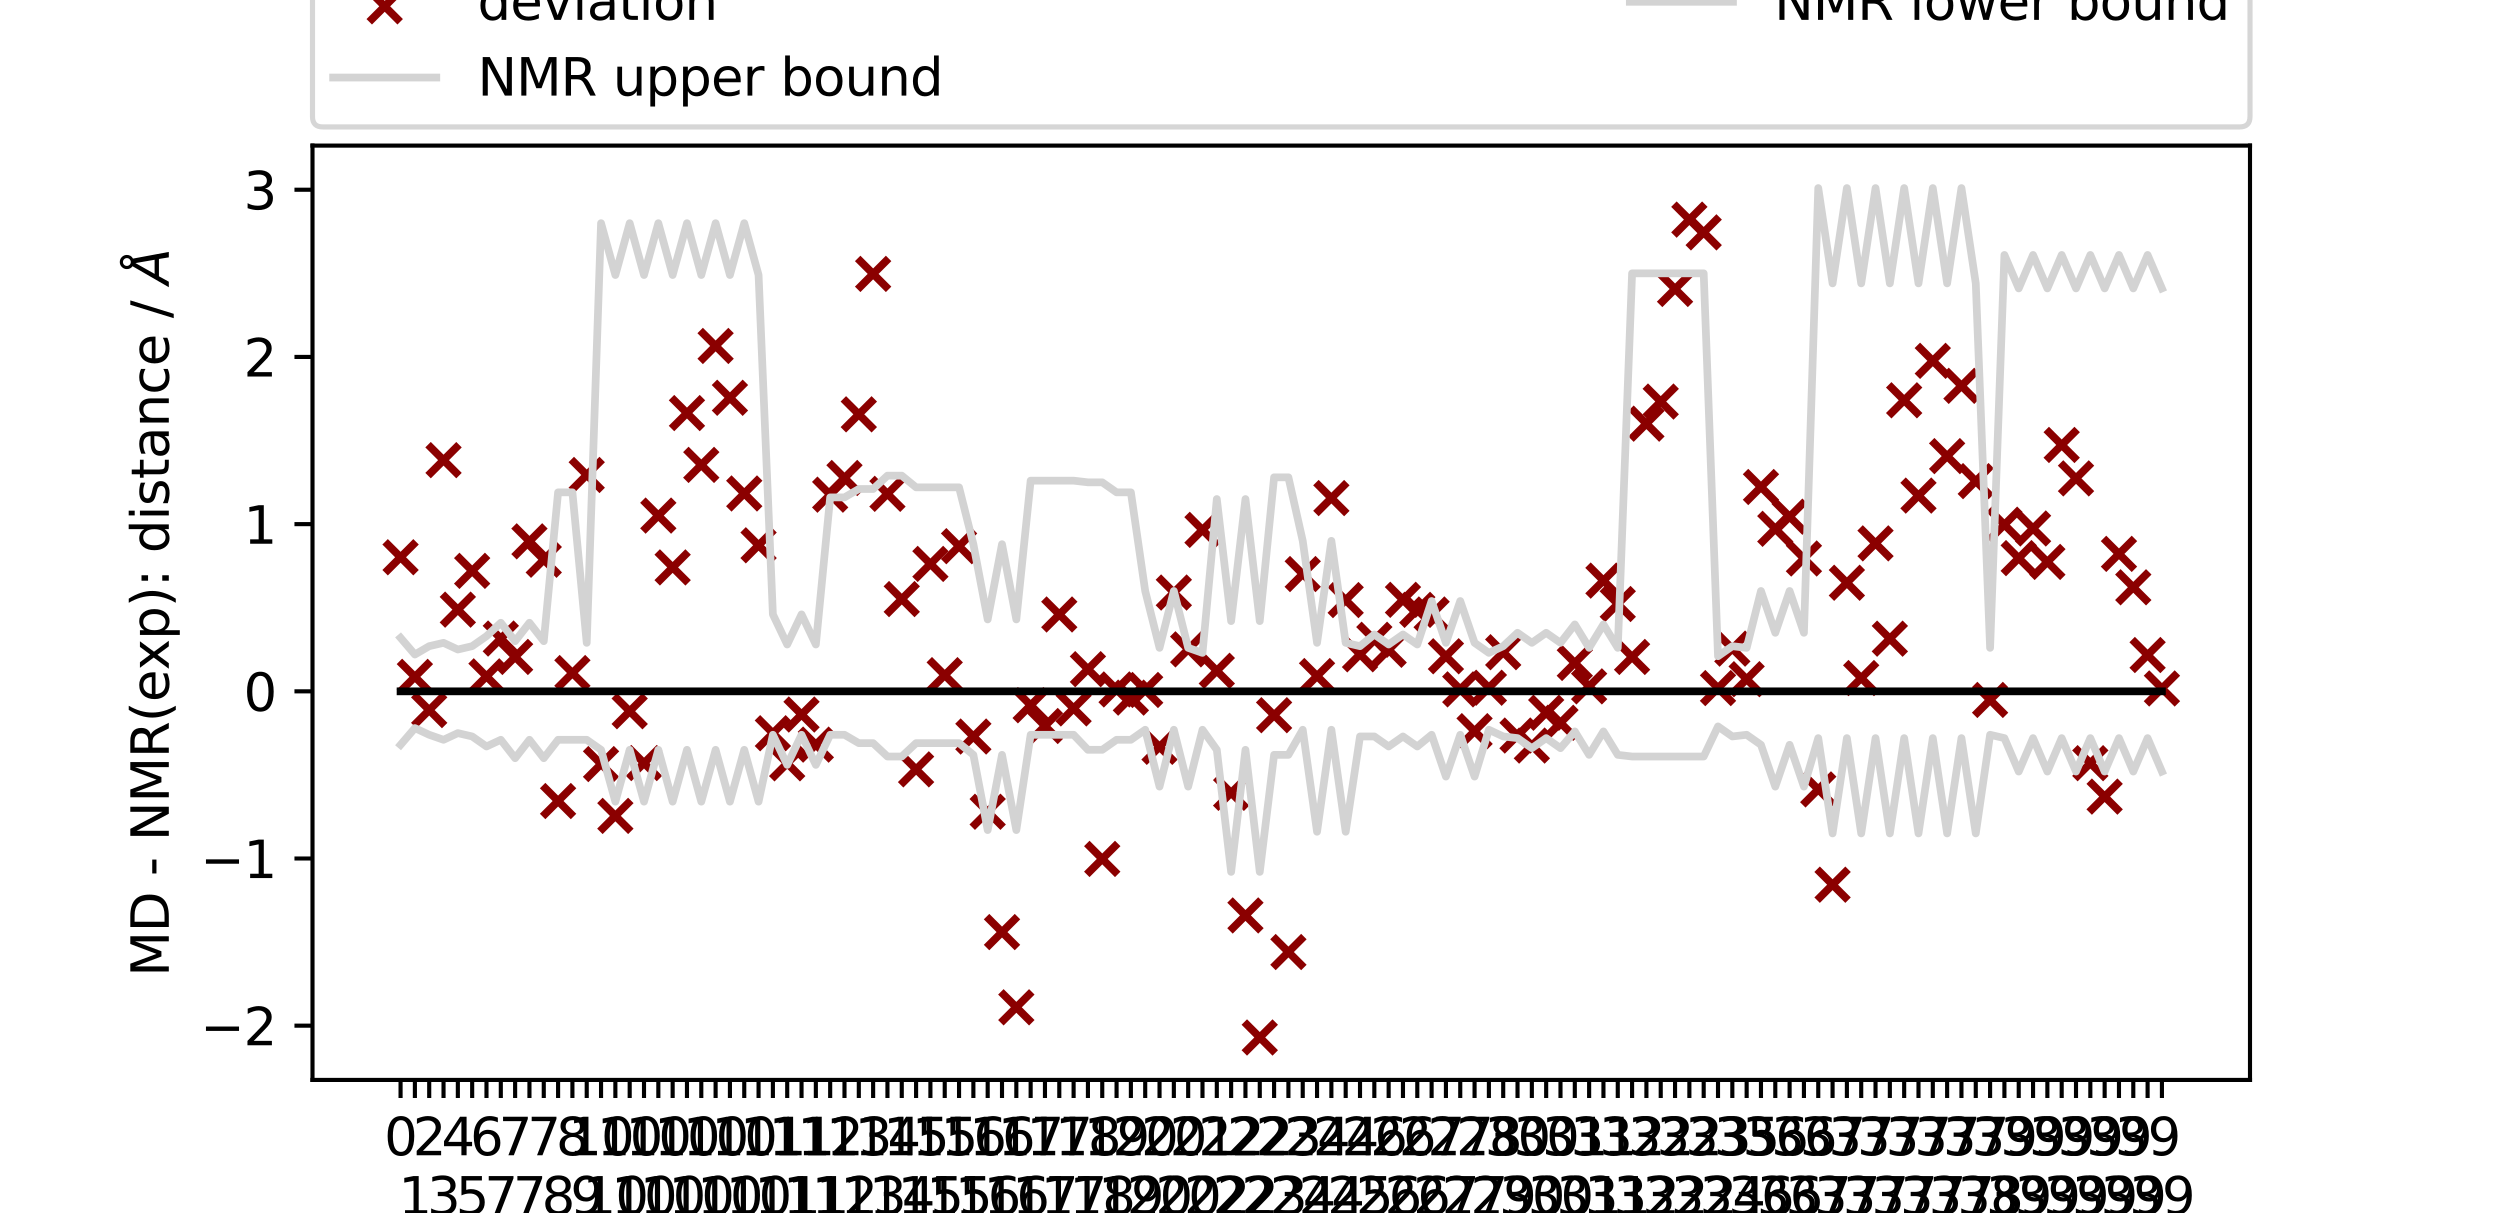 <?xml version="1.0" encoding="utf-8" standalone="no"?>
<!DOCTYPE svg PUBLIC "-//W3C//DTD SVG 1.1//EN"
  "http://www.w3.org/Graphics/SVG/1.1/DTD/svg11.dtd">
<svg xmlns:xlink="http://www.w3.org/1999/xlink" width="484.726pt" height="235.274pt" viewBox="0 0 484.726 235.274" xmlns="http://www.w3.org/2000/svg" version="1.1">
 <defs>
  <style type="text/css">*{stroke-linejoin: round; stroke-linecap: butt}</style>
 </defs>
 <g id="figure_1">
  <g id="patch_1">
   <path d="M 0 235.274 
L 484.726 235.274 
L 484.726 0 
L 0 0 
z
" style="fill: #ffffff"/>
  </g>
  <g id="axes_1">
   <g id="patch_2">
    <path d="M 60.591 209.394 
L 436.253 209.394 
L 436.253 28.233 
L 60.591 28.233 
z
" style="fill: #ffffff"/>
   </g>
   <g id="PathCollection_1">
    <defs>
     <path id="m60382f80ed" d="M -3 3 
L 3 -3 
M -3 -3 
L 3 3 
" style="stroke: #8b0000; stroke-width: 1.5"/>
    </defs>
    <g clip-path="url(#p9215258b42)">
     <use xlink:href="#m60382f80ed" x="77.666" y="108.048" style="fill: #8b0000; stroke: #8b0000; stroke-width: 1.5"/>
     <use xlink:href="#m60382f80ed" x="80.443" y="131.236" style="fill: #8b0000; stroke: #8b0000; stroke-width: 1.5"/>
     <use xlink:href="#m60382f80ed" x="83.219" y="137.681" style="fill: #8b0000; stroke: #8b0000; stroke-width: 1.5"/>
     <use xlink:href="#m60382f80ed" x="85.996" y="89.218" style="fill: #8b0000; stroke: #8b0000; stroke-width: 1.5"/>
     <use xlink:href="#m60382f80ed" x="88.772" y="118.206" style="fill: #8b0000; stroke: #8b0000; stroke-width: 1.5"/>
     <use xlink:href="#m60382f80ed" x="91.549" y="110.682" style="fill: #8b0000; stroke: #8b0000; stroke-width: 1.5"/>
     <use xlink:href="#m60382f80ed" x="94.325" y="131.139" style="fill: #8b0000; stroke: #8b0000; stroke-width: 1.5"/>
     <use xlink:href="#m60382f80ed" x="97.102" y="123.807" style="fill: #8b0000; stroke: #8b0000; stroke-width: 1.5"/>
     <use xlink:href="#m60382f80ed" x="99.878" y="127.373" style="fill: #8b0000; stroke: #8b0000; stroke-width: 1.5"/>
     <use xlink:href="#m60382f80ed" x="102.655" y="104.962" style="fill: #8b0000; stroke: #8b0000; stroke-width: 1.5"/>
     <use xlink:href="#m60382f80ed" x="105.431" y="108.528" style="fill: #8b0000; stroke: #8b0000; stroke-width: 1.5"/>
     <use xlink:href="#m60382f80ed" x="108.208" y="155.312" style="fill: #8b0000; stroke: #8b0000; stroke-width: 1.5"/>
     <use xlink:href="#m60382f80ed" x="110.984" y="130.496" style="fill: #8b0000; stroke: #8b0000; stroke-width: 1.5"/>
     <use xlink:href="#m60382f80ed" x="113.761" y="92.091" style="fill: #8b0000; stroke: #8b0000; stroke-width: 1.5"/>
     <use xlink:href="#m60382f80ed" x="116.537" y="148.145" style="fill: #8b0000; stroke: #8b0000; stroke-width: 1.5"/>
     <use xlink:href="#m60382f80ed" x="119.314" y="158.194" style="fill: #8b0000; stroke: #8b0000; stroke-width: 1.5"/>
     <use xlink:href="#m60382f80ed" x="122.09" y="137.903" style="fill: #8b0000; stroke: #8b0000; stroke-width: 1.5"/>
     <use xlink:href="#m60382f80ed" x="124.867" y="147.952" style="fill: #8b0000; stroke: #8b0000; stroke-width: 1.5"/>
     <use xlink:href="#m60382f80ed" x="127.644" y="99.967" style="fill: #8b0000; stroke: #8b0000; stroke-width: 1.5"/>
     <use xlink:href="#m60382f80ed" x="130.42" y="110.016" style="fill: #8b0000; stroke: #8b0000; stroke-width: 1.5"/>
     <use xlink:href="#m60382f80ed" x="133.197" y="80.09" style="fill: #8b0000; stroke: #8b0000; stroke-width: 1.5"/>
     <use xlink:href="#m60382f80ed" x="135.973" y="90.138" style="fill: #8b0000; stroke: #8b0000; stroke-width: 1.5"/>
     <use xlink:href="#m60382f80ed" x="138.75" y="67.078" style="fill: #8b0000; stroke: #8b0000; stroke-width: 1.5"/>
     <use xlink:href="#m60382f80ed" x="141.526" y="77.127" style="fill: #8b0000; stroke: #8b0000; stroke-width: 1.5"/>
     <use xlink:href="#m60382f80ed" x="144.303" y="95.679" style="fill: #8b0000; stroke: #8b0000; stroke-width: 1.5"/>
     <use xlink:href="#m60382f80ed" x="147.079" y="105.727" style="fill: #8b0000; stroke: #8b0000; stroke-width: 1.5"/>
     <use xlink:href="#m60382f80ed" x="149.856" y="142.168" style="fill: #8b0000; stroke: #8b0000; stroke-width: 1.5"/>
     <use xlink:href="#m60382f80ed" x="152.632" y="148.002" style="fill: #8b0000; stroke: #8b0000; stroke-width: 1.5"/>
     <use xlink:href="#m60382f80ed" x="155.409" y="138.541" style="fill: #8b0000; stroke: #8b0000; stroke-width: 1.5"/>
     <use xlink:href="#m60382f80ed" x="158.185" y="144.376" style="fill: #8b0000; stroke: #8b0000; stroke-width: 1.5"/>
     <use xlink:href="#m60382f80ed" x="160.962" y="95.912" style="fill: #8b0000; stroke: #8b0000; stroke-width: 1.5"/>
     <use xlink:href="#m60382f80ed" x="163.738" y="92.676" style="fill: #8b0000; stroke: #8b0000; stroke-width: 1.5"/>
     <use xlink:href="#m60382f80ed" x="166.515" y="80.335" style="fill: #8b0000; stroke: #8b0000; stroke-width: 1.5"/>
     <use xlink:href="#m60382f80ed" x="169.291" y="53.104" style="fill: #8b0000; stroke: #8b0000; stroke-width: 1.5"/>
     <use xlink:href="#m60382f80ed" x="172.068" y="95.749" style="fill: #8b0000; stroke: #8b0000; stroke-width: 1.5"/>
     <use xlink:href="#m60382f80ed" x="174.844" y="116.158" style="fill: #8b0000; stroke: #8b0000; stroke-width: 1.5"/>
     <use xlink:href="#m60382f80ed" x="177.621" y="149.171" style="fill: #8b0000; stroke: #8b0000; stroke-width: 1.5"/>
     <use xlink:href="#m60382f80ed" x="180.397" y="109.338" style="fill: #8b0000; stroke: #8b0000; stroke-width: 1.5"/>
     <use xlink:href="#m60382f80ed" x="183.174" y="130.905" style="fill: #8b0000; stroke: #8b0000; stroke-width: 1.5"/>
     <use xlink:href="#m60382f80ed" x="185.95" y="105.899" style="fill: #8b0000; stroke: #8b0000; stroke-width: 1.5"/>
     <use xlink:href="#m60382f80ed" x="188.727" y="142.806" style="fill: #8b0000; stroke: #8b0000; stroke-width: 1.5"/>
     <use xlink:href="#m60382f80ed" x="191.503" y="157.393" style="fill: #8b0000; stroke: #8b0000; stroke-width: 1.5"/>
     <use xlink:href="#m60382f80ed" x="194.28" y="180.721" style="fill: #8b0000; stroke: #8b0000; stroke-width: 1.5"/>
     <use xlink:href="#m60382f80ed" x="197.056" y="195.308" style="fill: #8b0000; stroke: #8b0000; stroke-width: 1.5"/>
     <use xlink:href="#m60382f80ed" x="199.833" y="136.746" style="fill: #8b0000; stroke: #8b0000; stroke-width: 1.5"/>
     <use xlink:href="#m60382f80ed" x="202.609" y="140.765" style="fill: #8b0000; stroke: #8b0000; stroke-width: 1.5"/>
     <use xlink:href="#m60382f80ed" x="205.386" y="119.141" style="fill: #8b0000; stroke: #8b0000; stroke-width: 1.5"/>
     <use xlink:href="#m60382f80ed" x="208.162" y="137.354" style="fill: #8b0000; stroke: #8b0000; stroke-width: 1.5"/>
     <use xlink:href="#m60382f80ed" x="210.939" y="129.746" style="fill: #8b0000; stroke: #8b0000; stroke-width: 1.5"/>
     <use xlink:href="#m60382f80ed" x="213.715" y="166.536" style="fill: #8b0000; stroke: #8b0000; stroke-width: 1.5"/>
     <use xlink:href="#m60382f80ed" x="216.492" y="133.675" style="fill: #8b0000; stroke: #8b0000; stroke-width: 1.5"/>
     <use xlink:href="#m60382f80ed" x="219.268" y="135.262" style="fill: #8b0000; stroke: #8b0000; stroke-width: 1.5"/>
     <use xlink:href="#m60382f80ed" x="222.045" y="133.779" style="fill: #8b0000; stroke: #8b0000; stroke-width: 1.5"/>
     <use xlink:href="#m60382f80ed" x="224.822" y="144.8" style="fill: #8b0000; stroke: #8b0000; stroke-width: 1.5"/>
     <use xlink:href="#m60382f80ed" x="227.598" y="114.884" style="fill: #8b0000; stroke: #8b0000; stroke-width: 1.5"/>
     <use xlink:href="#m60382f80ed" x="230.375" y="125.905" style="fill: #8b0000; stroke: #8b0000; stroke-width: 1.5"/>
     <use xlink:href="#m60382f80ed" x="233.151" y="102.741" style="fill: #8b0000; stroke: #8b0000; stroke-width: 1.5"/>
     <use xlink:href="#m60382f80ed" x="235.928" y="130.058" style="fill: #8b0000; stroke: #8b0000; stroke-width: 1.5"/>
     <use xlink:href="#m60382f80ed" x="238.704" y="153.722" style="fill: #8b0000; stroke: #8b0000; stroke-width: 1.5"/>
     <use xlink:href="#m60382f80ed" x="241.481" y="177.496" style="fill: #8b0000; stroke: #8b0000; stroke-width: 1.5"/>
     <use xlink:href="#m60382f80ed" x="244.257" y="201.16" style="fill: #8b0000; stroke: #8b0000; stroke-width: 1.5"/>
     <use xlink:href="#m60382f80ed" x="247.034" y="138.675" style="fill: #8b0000; stroke: #8b0000; stroke-width: 1.5"/>
     <use xlink:href="#m60382f80ed" x="249.81" y="184.59" style="fill: #8b0000; stroke: #8b0000; stroke-width: 1.5"/>
     <use xlink:href="#m60382f80ed" x="252.587" y="111.303" style="fill: #8b0000; stroke: #8b0000; stroke-width: 1.5"/>
     <use xlink:href="#m60382f80ed" x="255.363" y="131.076" style="fill: #8b0000; stroke: #8b0000; stroke-width: 1.5"/>
     <use xlink:href="#m60382f80ed" x="258.14" y="96.575" style="fill: #8b0000; stroke: #8b0000; stroke-width: 1.5"/>
     <use xlink:href="#m60382f80ed" x="260.916" y="116.349" style="fill: #8b0000; stroke: #8b0000; stroke-width: 1.5"/>
     <use xlink:href="#m60382f80ed" x="263.693" y="126.862" style="fill: #8b0000; stroke: #8b0000; stroke-width: 1.5"/>
     <use xlink:href="#m60382f80ed" x="266.469" y="124.047" style="fill: #8b0000; stroke: #8b0000; stroke-width: 1.5"/>
     <use xlink:href="#m60382f80ed" x="269.246" y="125.992" style="fill: #8b0000; stroke: #8b0000; stroke-width: 1.5"/>
     <use xlink:href="#m60382f80ed" x="272.022" y="116.299" style="fill: #8b0000; stroke: #8b0000; stroke-width: 1.5"/>
     <use xlink:href="#m60382f80ed" x="274.799" y="118.244" style="fill: #8b0000; stroke: #8b0000; stroke-width: 1.5"/>
     <use xlink:href="#m60382f80ed" x="277.575" y="119.141" style="fill: #8b0000; stroke: #8b0000; stroke-width: 1.5"/>
     <use xlink:href="#m60382f80ed" x="280.352" y="127.245" style="fill: #8b0000; stroke: #8b0000; stroke-width: 1.5"/>
     <use xlink:href="#m60382f80ed" x="283.128" y="133.66" style="fill: #8b0000; stroke: #8b0000; stroke-width: 1.5"/>
     <use xlink:href="#m60382f80ed" x="285.905" y="141.764" style="fill: #8b0000; stroke: #8b0000; stroke-width: 1.5"/>
     <use xlink:href="#m60382f80ed" x="288.681" y="133.347" style="fill: #8b0000; stroke: #8b0000; stroke-width: 1.5"/>
     <use xlink:href="#m60382f80ed" x="291.458" y="126.456" style="fill: #8b0000; stroke: #8b0000; stroke-width: 1.5"/>
     <use xlink:href="#m60382f80ed" x="294.234" y="142.613" style="fill: #8b0000; stroke: #8b0000; stroke-width: 1.5"/>
     <use xlink:href="#m60382f80ed" x="297.011" y="144.558" style="fill: #8b0000; stroke: #8b0000; stroke-width: 1.5"/>
     <use xlink:href="#m60382f80ed" x="299.787" y="138.195" style="fill: #8b0000; stroke: #8b0000; stroke-width: 1.5"/>
     <use xlink:href="#m60382f80ed" x="302.564" y="140.14" style="fill: #8b0000; stroke: #8b0000; stroke-width: 1.5"/>
     <use xlink:href="#m60382f80ed" x="305.34" y="128.54" style="fill: #8b0000; stroke: #8b0000; stroke-width: 1.5"/>
     <use xlink:href="#m60382f80ed" x="308.117" y="133.078" style="fill: #8b0000; stroke: #8b0000; stroke-width: 1.5"/>
     <use xlink:href="#m60382f80ed" x="310.893" y="112.575" style="fill: #8b0000; stroke: #8b0000; stroke-width: 1.5"/>
     <use xlink:href="#m60382f80ed" x="313.67" y="117.113" style="fill: #8b0000; stroke: #8b0000; stroke-width: 1.5"/>
     <use xlink:href="#m60382f80ed" x="316.446" y="127.377" style="fill: #8b0000; stroke: #8b0000; stroke-width: 1.5"/>
     <use xlink:href="#m60382f80ed" x="319.223" y="82.147" style="fill: #8b0000; stroke: #8b0000; stroke-width: 1.5"/>
     <use xlink:href="#m60382f80ed" x="321.999" y="77.858" style="fill: #8b0000; stroke: #8b0000; stroke-width: 1.5"/>
     <use xlink:href="#m60382f80ed" x="324.776" y="56.027" style="fill: #8b0000; stroke: #8b0000; stroke-width: 1.5"/>
     <use xlink:href="#m60382f80ed" x="327.553" y="42.583" style="fill: #8b0000; stroke: #8b0000; stroke-width: 1.5"/>
     <use xlink:href="#m60382f80ed" x="330.329" y="45.056" style="fill: #8b0000; stroke: #8b0000; stroke-width: 1.5"/>
     <use xlink:href="#m60382f80ed" x="333.106" y="133.411" style="fill: #8b0000; stroke: #8b0000; stroke-width: 1.5"/>
     <use xlink:href="#m60382f80ed" x="335.882" y="125.764" style="fill: #8b0000; stroke: #8b0000; stroke-width: 1.5"/>
     <use xlink:href="#m60382f80ed" x="338.659" y="131.689" style="fill: #8b0000; stroke: #8b0000; stroke-width: 1.5"/>
     <use xlink:href="#m60382f80ed" x="341.435" y="94.426" style="fill: #8b0000; stroke: #8b0000; stroke-width: 1.5"/>
     <use xlink:href="#m60382f80ed" x="344.212" y="102.53" style="fill: #8b0000; stroke: #8b0000; stroke-width: 1.5"/>
     <use xlink:href="#m60382f80ed" x="346.988" y="100.181" style="fill: #8b0000; stroke: #8b0000; stroke-width: 1.5"/>
     <use xlink:href="#m60382f80ed" x="349.765" y="108.284" style="fill: #8b0000; stroke: #8b0000; stroke-width: 1.5"/>
     <use xlink:href="#m60382f80ed" x="352.541" y="153.059" style="fill: #8b0000; stroke: #8b0000; stroke-width: 1.5"/>
     <use xlink:href="#m60382f80ed" x="355.318" y="171.536" style="fill: #8b0000; stroke: #8b0000; stroke-width: 1.5"/>
     <use xlink:href="#m60382f80ed" x="358.094" y="112.991" style="fill: #8b0000; stroke: #8b0000; stroke-width: 1.5"/>
     <use xlink:href="#m60382f80ed" x="360.871" y="131.468" style="fill: #8b0000; stroke: #8b0000; stroke-width: 1.5"/>
     <use xlink:href="#m60382f80ed" x="363.647" y="105.356" style="fill: #8b0000; stroke: #8b0000; stroke-width: 1.5"/>
     <use xlink:href="#m60382f80ed" x="366.424" y="123.833" style="fill: #8b0000; stroke: #8b0000; stroke-width: 1.5"/>
     <use xlink:href="#m60382f80ed" x="369.2" y="77.613" style="fill: #8b0000; stroke: #8b0000; stroke-width: 1.5"/>
     <use xlink:href="#m60382f80ed" x="371.977" y="96.09" style="fill: #8b0000; stroke: #8b0000; stroke-width: 1.5"/>
     <use xlink:href="#m60382f80ed" x="374.753" y="69.961" style="fill: #8b0000; stroke: #8b0000; stroke-width: 1.5"/>
     <use xlink:href="#m60382f80ed" x="377.53" y="88.438" style="fill: #8b0000; stroke: #8b0000; stroke-width: 1.5"/>
     <use xlink:href="#m60382f80ed" x="380.306" y="74.812" style="fill: #8b0000; stroke: #8b0000; stroke-width: 1.5"/>
     <use xlink:href="#m60382f80ed" x="383.083" y="93.289" style="fill: #8b0000; stroke: #8b0000; stroke-width: 1.5"/>
     <use xlink:href="#m60382f80ed" x="385.859" y="135.709" style="fill: #8b0000; stroke: #8b0000; stroke-width: 1.5"/>
     <use xlink:href="#m60382f80ed" x="388.636" y="101.733" style="fill: #8b0000; stroke: #8b0000; stroke-width: 1.5"/>
     <use xlink:href="#m60382f80ed" x="391.412" y="108.216" style="fill: #8b0000; stroke: #8b0000; stroke-width: 1.5"/>
     <use xlink:href="#m60382f80ed" x="394.189" y="102.466" style="fill: #8b0000; stroke: #8b0000; stroke-width: 1.5"/>
     <use xlink:href="#m60382f80ed" x="396.965" y="108.95" style="fill: #8b0000; stroke: #8b0000; stroke-width: 1.5"/>
     <use xlink:href="#m60382f80ed" x="399.742" y="86.273" style="fill: #8b0000; stroke: #8b0000; stroke-width: 1.5"/>
     <use xlink:href="#m60382f80ed" x="402.518" y="92.756" style="fill: #8b0000; stroke: #8b0000; stroke-width: 1.5"/>
     <use xlink:href="#m60382f80ed" x="405.295" y="147.973" style="fill: #8b0000; stroke: #8b0000; stroke-width: 1.5"/>
     <use xlink:href="#m60382f80ed" x="408.071" y="154.456" style="fill: #8b0000; stroke: #8b0000; stroke-width: 1.5"/>
     <use xlink:href="#m60382f80ed" x="410.848" y="107.389" style="fill: #8b0000; stroke: #8b0000; stroke-width: 1.5"/>
     <use xlink:href="#m60382f80ed" x="413.624" y="113.872" style="fill: #8b0000; stroke: #8b0000; stroke-width: 1.5"/>
     <use xlink:href="#m60382f80ed" x="416.401" y="127.002" style="fill: #8b0000; stroke: #8b0000; stroke-width: 1.5"/>
     <use xlink:href="#m60382f80ed" x="419.177" y="133.485" style="fill: #8b0000; stroke: #8b0000; stroke-width: 1.5"/>
    </g>
   </g>
   <g id="matplotlib.axis_1">
    <g id="xtick_1">
     <g id="line2d_1">
      <defs>
       <path id="m1722b617a9" d="M 0 0 
L 0 3.5 
" style="stroke: #000000; stroke-width: 0.8"/>
      </defs>
      <g>
       <use xlink:href="#m1722b617a9" x="77.666" y="209.394" style="stroke: #000000; stroke-width: 0.8"/>
      </g>
     </g>
     <g id="text_1">
      <!-- 0 -->
      <g transform="translate(74.485 223.993)scale(0.1 -0.1)">
       <defs>
        <path id="DejaVuSans-30" d="M 2034 4250 
Q 1547 4250 1301 3770 
Q 1056 3291 1056 2328 
Q 1056 1369 1301 889 
Q 1547 409 2034 409 
Q 2525 409 2770 889 
Q 3016 1369 3016 2328 
Q 3016 3291 2770 3770 
Q 2525 4250 2034 4250 
z
M 2034 4750 
Q 2819 4750 3233 4129 
Q 3647 3509 3647 2328 
Q 3647 1150 3233 529 
Q 2819 -91 2034 -91 
Q 1250 -91 836 529 
Q 422 1150 422 2328 
Q 422 3509 836 4129 
Q 1250 4750 2034 4750 
z
" transform="scale(0.016)"/>
       </defs>
       <use xlink:href="#DejaVuSans-30"/>
      </g>
     </g>
    </g>
    <g id="xtick_2">
     <g id="line2d_2">
      <g>
       <use xlink:href="#m1722b617a9" x="80.443" y="209.394" style="stroke: #000000; stroke-width: 0.8"/>
      </g>
     </g>
     <g id="text_2">
      <!-- 1 -->
      <g transform="translate(77.262 235.493)scale(0.1 -0.1)">
       <defs>
        <path id="DejaVuSans-31" d="M 794 531 
L 1825 531 
L 1825 4091 
L 703 3866 
L 703 4441 
L 1819 4666 
L 2450 4666 
L 2450 531 
L 3481 531 
L 3481 0 
L 794 0 
L 794 531 
z
" transform="scale(0.016)"/>
       </defs>
       <use xlink:href="#DejaVuSans-31"/>
      </g>
     </g>
    </g>
    <g id="xtick_3">
     <g id="line2d_3">
      <g>
       <use xlink:href="#m1722b617a9" x="83.219" y="209.394" style="stroke: #000000; stroke-width: 0.8"/>
      </g>
     </g>
     <g id="text_3">
      <!-- 2 -->
      <g transform="translate(80.038 223.993)scale(0.1 -0.1)">
       <defs>
        <path id="DejaVuSans-32" d="M 1228 531 
L 3431 531 
L 3431 0 
L 469 0 
L 469 531 
Q 828 903 1448 1529 
Q 2069 2156 2228 2338 
Q 2531 2678 2651 2914 
Q 2772 3150 2772 3378 
Q 2772 3750 2511 3984 
Q 2250 4219 1831 4219 
Q 1534 4219 1204 4116 
Q 875 4013 500 3803 
L 500 4441 
Q 881 4594 1212 4672 
Q 1544 4750 1819 4750 
Q 2544 4750 2975 4387 
Q 3406 4025 3406 3419 
Q 3406 3131 3298 2873 
Q 3191 2616 2906 2266 
Q 2828 2175 2409 1742 
Q 1991 1309 1228 531 
z
" transform="scale(0.016)"/>
       </defs>
       <use xlink:href="#DejaVuSans-32"/>
      </g>
     </g>
    </g>
    <g id="xtick_4">
     <g id="line2d_4">
      <g>
       <use xlink:href="#m1722b617a9" x="85.996" y="209.394" style="stroke: #000000; stroke-width: 0.8"/>
      </g>
     </g>
     <g id="text_4">
      <!-- 3 -->
      <g transform="translate(82.815 235.493)scale(0.1 -0.1)">
       <defs>
        <path id="DejaVuSans-33" d="M 2597 2516 
Q 3050 2419 3304 2112 
Q 3559 1806 3559 1356 
Q 3559 666 3084 287 
Q 2609 -91 1734 -91 
Q 1441 -91 1130 -33 
Q 819 25 488 141 
L 488 750 
Q 750 597 1062 519 
Q 1375 441 1716 441 
Q 2309 441 2620 675 
Q 2931 909 2931 1356 
Q 2931 1769 2642 2001 
Q 2353 2234 1838 2234 
L 1294 2234 
L 1294 2753 
L 1863 2753 
Q 2328 2753 2575 2939 
Q 2822 3125 2822 3475 
Q 2822 3834 2567 4026 
Q 2313 4219 1838 4219 
Q 1578 4219 1281 4162 
Q 984 4106 628 3988 
L 628 4550 
Q 988 4650 1302 4700 
Q 1616 4750 1894 4750 
Q 2613 4750 3031 4423 
Q 3450 4097 3450 3541 
Q 3450 3153 3228 2886 
Q 3006 2619 2597 2516 
z
" transform="scale(0.016)"/>
       </defs>
       <use xlink:href="#DejaVuSans-33"/>
      </g>
     </g>
    </g>
    <g id="xtick_5">
     <g id="line2d_5">
      <g>
       <use xlink:href="#m1722b617a9" x="88.772" y="209.394" style="stroke: #000000; stroke-width: 0.8"/>
      </g>
     </g>
     <g id="text_5">
      <!-- 4 -->
      <g transform="translate(85.591 223.993)scale(0.1 -0.1)">
       <defs>
        <path id="DejaVuSans-34" d="M 2419 4116 
L 825 1625 
L 2419 1625 
L 2419 4116 
z
M 2253 4666 
L 3047 4666 
L 3047 1625 
L 3713 1625 
L 3713 1100 
L 3047 1100 
L 3047 0 
L 2419 0 
L 2419 1100 
L 313 1100 
L 313 1709 
L 2253 4666 
z
" transform="scale(0.016)"/>
       </defs>
       <use xlink:href="#DejaVuSans-34"/>
      </g>
     </g>
    </g>
    <g id="xtick_6">
     <g id="line2d_6">
      <g>
       <use xlink:href="#m1722b617a9" x="91.549" y="209.394" style="stroke: #000000; stroke-width: 0.8"/>
      </g>
     </g>
     <g id="text_6">
      <!-- 5 -->
      <g transform="translate(88.368 235.493)scale(0.1 -0.1)">
       <defs>
        <path id="DejaVuSans-35" d="M 691 4666 
L 3169 4666 
L 3169 4134 
L 1269 4134 
L 1269 2991 
Q 1406 3038 1543 3061 
Q 1681 3084 1819 3084 
Q 2600 3084 3056 2656 
Q 3513 2228 3513 1497 
Q 3513 744 3044 326 
Q 2575 -91 1722 -91 
Q 1428 -91 1123 -41 
Q 819 9 494 109 
L 494 744 
Q 775 591 1075 516 
Q 1375 441 1709 441 
Q 2250 441 2565 725 
Q 2881 1009 2881 1497 
Q 2881 1984 2565 2268 
Q 2250 2553 1709 2553 
Q 1456 2553 1204 2497 
Q 953 2441 691 2322 
L 691 4666 
z
" transform="scale(0.016)"/>
       </defs>
       <use xlink:href="#DejaVuSans-35"/>
      </g>
     </g>
    </g>
    <g id="xtick_7">
     <g id="line2d_7">
      <g>
       <use xlink:href="#m1722b617a9" x="94.325" y="209.394" style="stroke: #000000; stroke-width: 0.8"/>
      </g>
     </g>
     <g id="text_7">
      <!-- 6 -->
      <g transform="translate(91.144 223.993)scale(0.1 -0.1)">
       <defs>
        <path id="DejaVuSans-36" d="M 2113 2584 
Q 1688 2584 1439 2293 
Q 1191 2003 1191 1497 
Q 1191 994 1439 701 
Q 1688 409 2113 409 
Q 2538 409 2786 701 
Q 3034 994 3034 1497 
Q 3034 2003 2786 2293 
Q 2538 2584 2113 2584 
z
M 3366 4563 
L 3366 3988 
Q 3128 4100 2886 4159 
Q 2644 4219 2406 4219 
Q 1781 4219 1451 3797 
Q 1122 3375 1075 2522 
Q 1259 2794 1537 2939 
Q 1816 3084 2150 3084 
Q 2853 3084 3261 2657 
Q 3669 2231 3669 1497 
Q 3669 778 3244 343 
Q 2819 -91 2113 -91 
Q 1303 -91 875 529 
Q 447 1150 447 2328 
Q 447 3434 972 4092 
Q 1497 4750 2381 4750 
Q 2619 4750 2861 4703 
Q 3103 4656 3366 4563 
z
" transform="scale(0.016)"/>
       </defs>
       <use xlink:href="#DejaVuSans-36"/>
      </g>
     </g>
    </g>
    <g id="xtick_8">
     <g id="line2d_8">
      <g>
       <use xlink:href="#m1722b617a9" x="97.102" y="209.394" style="stroke: #000000; stroke-width: 0.8"/>
      </g>
     </g>
     <g id="text_8">
      <!-- 7 -->
      <g transform="translate(93.921 235.493)scale(0.1 -0.1)">
       <defs>
        <path id="DejaVuSans-37" d="M 525 4666 
L 3525 4666 
L 3525 4397 
L 1831 0 
L 1172 0 
L 2766 4134 
L 525 4134 
L 525 4666 
z
" transform="scale(0.016)"/>
       </defs>
       <use xlink:href="#DejaVuSans-37"/>
      </g>
     </g>
    </g>
    <g id="xtick_9">
     <g id="line2d_9">
      <g>
       <use xlink:href="#m1722b617a9" x="99.878" y="209.394" style="stroke: #000000; stroke-width: 0.8"/>
      </g>
     </g>
     <g id="text_9">
      <!-- 7 -->
      <g transform="translate(96.697 223.993)scale(0.1 -0.1)">
       <use xlink:href="#DejaVuSans-37"/>
      </g>
     </g>
    </g>
    <g id="xtick_10">
     <g id="line2d_10">
      <g>
       <use xlink:href="#m1722b617a9" x="102.655" y="209.394" style="stroke: #000000; stroke-width: 0.8"/>
      </g>
     </g>
     <g id="text_10">
      <!-- 7 -->
      <g transform="translate(99.474 235.493)scale(0.1 -0.1)">
       <use xlink:href="#DejaVuSans-37"/>
      </g>
     </g>
    </g>
    <g id="xtick_11">
     <g id="line2d_11">
      <g>
       <use xlink:href="#m1722b617a9" x="105.431" y="209.394" style="stroke: #000000; stroke-width: 0.8"/>
      </g>
     </g>
     <g id="text_11">
      <!-- 7 -->
      <g transform="translate(102.25 223.993)scale(0.1 -0.1)">
       <use xlink:href="#DejaVuSans-37"/>
      </g>
     </g>
    </g>
    <g id="xtick_12">
     <g id="line2d_12">
      <g>
       <use xlink:href="#m1722b617a9" x="108.208" y="209.394" style="stroke: #000000; stroke-width: 0.8"/>
      </g>
     </g>
     <g id="text_12">
      <!-- 8 -->
      <g transform="translate(105.027 235.493)scale(0.1 -0.1)">
       <defs>
        <path id="DejaVuSans-38" d="M 2034 2216 
Q 1584 2216 1326 1975 
Q 1069 1734 1069 1313 
Q 1069 891 1326 650 
Q 1584 409 2034 409 
Q 2484 409 2743 651 
Q 3003 894 3003 1313 
Q 3003 1734 2745 1975 
Q 2488 2216 2034 2216 
z
M 1403 2484 
Q 997 2584 770 2862 
Q 544 3141 544 3541 
Q 544 4100 942 4425 
Q 1341 4750 2034 4750 
Q 2731 4750 3128 4425 
Q 3525 4100 3525 3541 
Q 3525 3141 3298 2862 
Q 3072 2584 2669 2484 
Q 3125 2378 3379 2068 
Q 3634 1759 3634 1313 
Q 3634 634 3220 271 
Q 2806 -91 2034 -91 
Q 1263 -91 848 271 
Q 434 634 434 1313 
Q 434 1759 690 2068 
Q 947 2378 1403 2484 
z
M 1172 3481 
Q 1172 3119 1398 2916 
Q 1625 2713 2034 2713 
Q 2441 2713 2670 2916 
Q 2900 3119 2900 3481 
Q 2900 3844 2670 4047 
Q 2441 4250 2034 4250 
Q 1625 4250 1398 4047 
Q 1172 3844 1172 3481 
z
" transform="scale(0.016)"/>
       </defs>
       <use xlink:href="#DejaVuSans-38"/>
      </g>
     </g>
    </g>
    <g id="xtick_13">
     <g id="line2d_13">
      <g>
       <use xlink:href="#m1722b617a9" x="110.984" y="209.394" style="stroke: #000000; stroke-width: 0.8"/>
      </g>
     </g>
     <g id="text_13">
      <!-- 8 -->
      <g transform="translate(107.803 223.993)scale(0.1 -0.1)">
       <use xlink:href="#DejaVuSans-38"/>
      </g>
     </g>
    </g>
    <g id="xtick_14">
     <g id="line2d_14">
      <g>
       <use xlink:href="#m1722b617a9" x="113.761" y="209.394" style="stroke: #000000; stroke-width: 0.8"/>
      </g>
     </g>
     <g id="text_14">
      <!-- 9 -->
      <g transform="translate(110.58 235.493)scale(0.1 -0.1)">
       <defs>
        <path id="DejaVuSans-39" d="M 703 97 
L 703 672 
Q 941 559 1184 500 
Q 1428 441 1663 441 
Q 2288 441 2617 861 
Q 2947 1281 2994 2138 
Q 2813 1869 2534 1725 
Q 2256 1581 1919 1581 
Q 1219 1581 811 2004 
Q 403 2428 403 3163 
Q 403 3881 828 4315 
Q 1253 4750 1959 4750 
Q 2769 4750 3195 4129 
Q 3622 3509 3622 2328 
Q 3622 1225 3098 567 
Q 2575 -91 1691 -91 
Q 1453 -91 1209 -44 
Q 966 3 703 97 
z
M 1959 2075 
Q 2384 2075 2632 2365 
Q 2881 2656 2881 3163 
Q 2881 3666 2632 3958 
Q 2384 4250 1959 4250 
Q 1534 4250 1286 3958 
Q 1038 3666 1038 3163 
Q 1038 2656 1286 2365 
Q 1534 2075 1959 2075 
z
" transform="scale(0.016)"/>
       </defs>
       <use xlink:href="#DejaVuSans-39"/>
      </g>
     </g>
    </g>
    <g id="xtick_15">
     <g id="line2d_15">
      <g>
       <use xlink:href="#m1722b617a9" x="116.537" y="209.394" style="stroke: #000000; stroke-width: 0.8"/>
      </g>
     </g>
     <g id="text_15">
      <!-- 10 -->
      <g transform="translate(110.175 223.993)scale(0.1 -0.1)">
       <use xlink:href="#DejaVuSans-31"/>
       <use xlink:href="#DejaVuSans-30" x="63.623"/>
      </g>
     </g>
    </g>
    <g id="xtick_16">
     <g id="line2d_16">
      <g>
       <use xlink:href="#m1722b617a9" x="119.314" y="209.394" style="stroke: #000000; stroke-width: 0.8"/>
      </g>
     </g>
     <g id="text_16">
      <!-- 10 -->
      <g transform="translate(112.951 235.493)scale(0.1 -0.1)">
       <use xlink:href="#DejaVuSans-31"/>
       <use xlink:href="#DejaVuSans-30" x="63.623"/>
      </g>
     </g>
    </g>
    <g id="xtick_17">
     <g id="line2d_17">
      <g>
       <use xlink:href="#m1722b617a9" x="122.09" y="209.394" style="stroke: #000000; stroke-width: 0.8"/>
      </g>
     </g>
     <g id="text_17">
      <!-- 10 -->
      <g transform="translate(115.728 223.993)scale(0.1 -0.1)">
       <use xlink:href="#DejaVuSans-31"/>
       <use xlink:href="#DejaVuSans-30" x="63.623"/>
      </g>
     </g>
    </g>
    <g id="xtick_18">
     <g id="line2d_18">
      <g>
       <use xlink:href="#m1722b617a9" x="124.867" y="209.394" style="stroke: #000000; stroke-width: 0.8"/>
      </g>
     </g>
     <g id="text_18">
      <!-- 10 -->
      <g transform="translate(118.504 235.493)scale(0.1 -0.1)">
       <use xlink:href="#DejaVuSans-31"/>
       <use xlink:href="#DejaVuSans-30" x="63.623"/>
      </g>
     </g>
    </g>
    <g id="xtick_19">
     <g id="line2d_19">
      <g>
       <use xlink:href="#m1722b617a9" x="127.644" y="209.394" style="stroke: #000000; stroke-width: 0.8"/>
      </g>
     </g>
     <g id="text_19">
      <!-- 10 -->
      <g transform="translate(121.281 223.993)scale(0.1 -0.1)">
       <use xlink:href="#DejaVuSans-31"/>
       <use xlink:href="#DejaVuSans-30" x="63.623"/>
      </g>
     </g>
    </g>
    <g id="xtick_20">
     <g id="line2d_20">
      <g>
       <use xlink:href="#m1722b617a9" x="130.42" y="209.394" style="stroke: #000000; stroke-width: 0.8"/>
      </g>
     </g>
     <g id="text_20">
      <!-- 10 -->
      <g transform="translate(124.058 235.493)scale(0.1 -0.1)">
       <use xlink:href="#DejaVuSans-31"/>
       <use xlink:href="#DejaVuSans-30" x="63.623"/>
      </g>
     </g>
    </g>
    <g id="xtick_21">
     <g id="line2d_21">
      <g>
       <use xlink:href="#m1722b617a9" x="133.197" y="209.394" style="stroke: #000000; stroke-width: 0.8"/>
      </g>
     </g>
     <g id="text_21">
      <!-- 10 -->
      <g transform="translate(126.834 223.993)scale(0.1 -0.1)">
       <use xlink:href="#DejaVuSans-31"/>
       <use xlink:href="#DejaVuSans-30" x="63.623"/>
      </g>
     </g>
    </g>
    <g id="xtick_22">
     <g id="line2d_22">
      <g>
       <use xlink:href="#m1722b617a9" x="135.973" y="209.394" style="stroke: #000000; stroke-width: 0.8"/>
      </g>
     </g>
     <g id="text_22">
      <!-- 10 -->
      <g transform="translate(129.611 235.493)scale(0.1 -0.1)">
       <use xlink:href="#DejaVuSans-31"/>
       <use xlink:href="#DejaVuSans-30" x="63.623"/>
      </g>
     </g>
    </g>
    <g id="xtick_23">
     <g id="line2d_23">
      <g>
       <use xlink:href="#m1722b617a9" x="138.75" y="209.394" style="stroke: #000000; stroke-width: 0.8"/>
      </g>
     </g>
     <g id="text_23">
      <!-- 10 -->
      <g transform="translate(132.387 223.993)scale(0.1 -0.1)">
       <use xlink:href="#DejaVuSans-31"/>
       <use xlink:href="#DejaVuSans-30" x="63.623"/>
      </g>
     </g>
    </g>
    <g id="xtick_24">
     <g id="line2d_24">
      <g>
       <use xlink:href="#m1722b617a9" x="141.526" y="209.394" style="stroke: #000000; stroke-width: 0.8"/>
      </g>
     </g>
     <g id="text_24">
      <!-- 10 -->
      <g transform="translate(135.164 235.493)scale(0.1 -0.1)">
       <use xlink:href="#DejaVuSans-31"/>
       <use xlink:href="#DejaVuSans-30" x="63.623"/>
      </g>
     </g>
    </g>
    <g id="xtick_25">
     <g id="line2d_25">
      <g>
       <use xlink:href="#m1722b617a9" x="144.303" y="209.394" style="stroke: #000000; stroke-width: 0.8"/>
      </g>
     </g>
     <g id="text_25">
      <!-- 10 -->
      <g transform="translate(137.94 223.993)scale(0.1 -0.1)">
       <use xlink:href="#DejaVuSans-31"/>
       <use xlink:href="#DejaVuSans-30" x="63.623"/>
      </g>
     </g>
    </g>
    <g id="xtick_26">
     <g id="line2d_26">
      <g>
       <use xlink:href="#m1722b617a9" x="147.079" y="209.394" style="stroke: #000000; stroke-width: 0.8"/>
      </g>
     </g>
     <g id="text_26">
      <!-- 10 -->
      <g transform="translate(140.717 235.493)scale(0.1 -0.1)">
       <use xlink:href="#DejaVuSans-31"/>
       <use xlink:href="#DejaVuSans-30" x="63.623"/>
      </g>
     </g>
    </g>
    <g id="xtick_27">
     <g id="line2d_27">
      <g>
       <use xlink:href="#m1722b617a9" x="149.856" y="209.394" style="stroke: #000000; stroke-width: 0.8"/>
      </g>
     </g>
     <g id="text_27">
      <!-- 11 -->
      <g transform="translate(143.493 223.993)scale(0.1 -0.1)">
       <use xlink:href="#DejaVuSans-31"/>
       <use xlink:href="#DejaVuSans-31" x="63.623"/>
      </g>
     </g>
    </g>
    <g id="xtick_28">
     <g id="line2d_28">
      <g>
       <use xlink:href="#m1722b617a9" x="152.632" y="209.394" style="stroke: #000000; stroke-width: 0.8"/>
      </g>
     </g>
     <g id="text_28">
      <!-- 11 -->
      <g transform="translate(146.27 235.493)scale(0.1 -0.1)">
       <use xlink:href="#DejaVuSans-31"/>
       <use xlink:href="#DejaVuSans-31" x="63.623"/>
      </g>
     </g>
    </g>
    <g id="xtick_29">
     <g id="line2d_29">
      <g>
       <use xlink:href="#m1722b617a9" x="155.409" y="209.394" style="stroke: #000000; stroke-width: 0.8"/>
      </g>
     </g>
     <g id="text_29">
      <!-- 11 -->
      <g transform="translate(149.046 223.993)scale(0.1 -0.1)">
       <use xlink:href="#DejaVuSans-31"/>
       <use xlink:href="#DejaVuSans-31" x="63.623"/>
      </g>
     </g>
    </g>
    <g id="xtick_30">
     <g id="line2d_30">
      <g>
       <use xlink:href="#m1722b617a9" x="158.185" y="209.394" style="stroke: #000000; stroke-width: 0.8"/>
      </g>
     </g>
     <g id="text_30">
      <!-- 11 -->
      <g transform="translate(151.823 235.493)scale(0.1 -0.1)">
       <use xlink:href="#DejaVuSans-31"/>
       <use xlink:href="#DejaVuSans-31" x="63.623"/>
      </g>
     </g>
    </g>
    <g id="xtick_31">
     <g id="line2d_31">
      <g>
       <use xlink:href="#m1722b617a9" x="160.962" y="209.394" style="stroke: #000000; stroke-width: 0.8"/>
      </g>
     </g>
     <g id="text_31">
      <!-- 12 -->
      <g transform="translate(154.599 223.993)scale(0.1 -0.1)">
       <use xlink:href="#DejaVuSans-31"/>
       <use xlink:href="#DejaVuSans-32" x="63.623"/>
      </g>
     </g>
    </g>
    <g id="xtick_32">
     <g id="line2d_32">
      <g>
       <use xlink:href="#m1722b617a9" x="163.738" y="209.394" style="stroke: #000000; stroke-width: 0.8"/>
      </g>
     </g>
     <g id="text_32">
      <!-- 12 -->
      <g transform="translate(157.376 235.493)scale(0.1 -0.1)">
       <use xlink:href="#DejaVuSans-31"/>
       <use xlink:href="#DejaVuSans-32" x="63.623"/>
      </g>
     </g>
    </g>
    <g id="xtick_33">
     <g id="line2d_33">
      <g>
       <use xlink:href="#m1722b617a9" x="166.515" y="209.394" style="stroke: #000000; stroke-width: 0.8"/>
      </g>
     </g>
     <g id="text_33">
      <!-- 13 -->
      <g transform="translate(160.152 223.993)scale(0.1 -0.1)">
       <use xlink:href="#DejaVuSans-31"/>
       <use xlink:href="#DejaVuSans-33" x="63.623"/>
      </g>
     </g>
    </g>
    <g id="xtick_34">
     <g id="line2d_34">
      <g>
       <use xlink:href="#m1722b617a9" x="169.291" y="209.394" style="stroke: #000000; stroke-width: 0.8"/>
      </g>
     </g>
     <g id="text_34">
      <!-- 13 -->
      <g transform="translate(162.929 235.493)scale(0.1 -0.1)">
       <use xlink:href="#DejaVuSans-31"/>
       <use xlink:href="#DejaVuSans-33" x="63.623"/>
      </g>
     </g>
    </g>
    <g id="xtick_35">
     <g id="line2d_35">
      <g>
       <use xlink:href="#m1722b617a9" x="172.068" y="209.394" style="stroke: #000000; stroke-width: 0.8"/>
      </g>
     </g>
     <g id="text_35">
      <!-- 14 -->
      <g transform="translate(165.705 223.993)scale(0.1 -0.1)">
       <use xlink:href="#DejaVuSans-31"/>
       <use xlink:href="#DejaVuSans-34" x="63.623"/>
      </g>
     </g>
    </g>
    <g id="xtick_36">
     <g id="line2d_36">
      <g>
       <use xlink:href="#m1722b617a9" x="174.844" y="209.394" style="stroke: #000000; stroke-width: 0.8"/>
      </g>
     </g>
     <g id="text_36">
      <!-- 14 -->
      <g transform="translate(168.482 235.493)scale(0.1 -0.1)">
       <use xlink:href="#DejaVuSans-31"/>
       <use xlink:href="#DejaVuSans-34" x="63.623"/>
      </g>
     </g>
    </g>
    <g id="xtick_37">
     <g id="line2d_37">
      <g>
       <use xlink:href="#m1722b617a9" x="177.621" y="209.394" style="stroke: #000000; stroke-width: 0.8"/>
      </g>
     </g>
     <g id="text_37">
      <!-- 15 -->
      <g transform="translate(171.258 223.993)scale(0.1 -0.1)">
       <use xlink:href="#DejaVuSans-31"/>
       <use xlink:href="#DejaVuSans-35" x="63.623"/>
      </g>
     </g>
    </g>
    <g id="xtick_38">
     <g id="line2d_38">
      <g>
       <use xlink:href="#m1722b617a9" x="180.397" y="209.394" style="stroke: #000000; stroke-width: 0.8"/>
      </g>
     </g>
     <g id="text_38">
      <!-- 15 -->
      <g transform="translate(174.035 235.493)scale(0.1 -0.1)">
       <use xlink:href="#DejaVuSans-31"/>
       <use xlink:href="#DejaVuSans-35" x="63.623"/>
      </g>
     </g>
    </g>
    <g id="xtick_39">
     <g id="line2d_39">
      <g>
       <use xlink:href="#m1722b617a9" x="183.174" y="209.394" style="stroke: #000000; stroke-width: 0.8"/>
      </g>
     </g>
     <g id="text_39">
      <!-- 15 -->
      <g transform="translate(176.811 223.993)scale(0.1 -0.1)">
       <use xlink:href="#DejaVuSans-31"/>
       <use xlink:href="#DejaVuSans-35" x="63.623"/>
      </g>
     </g>
    </g>
    <g id="xtick_40">
     <g id="line2d_40">
      <g>
       <use xlink:href="#m1722b617a9" x="185.95" y="209.394" style="stroke: #000000; stroke-width: 0.8"/>
      </g>
     </g>
     <g id="text_40">
      <!-- 15 -->
      <g transform="translate(179.588 235.493)scale(0.1 -0.1)">
       <use xlink:href="#DejaVuSans-31"/>
       <use xlink:href="#DejaVuSans-35" x="63.623"/>
      </g>
     </g>
    </g>
    <g id="xtick_41">
     <g id="line2d_41">
      <g>
       <use xlink:href="#m1722b617a9" x="188.727" y="209.394" style="stroke: #000000; stroke-width: 0.8"/>
      </g>
     </g>
     <g id="text_41">
      <!-- 16 -->
      <g transform="translate(182.364 223.993)scale(0.1 -0.1)">
       <use xlink:href="#DejaVuSans-31"/>
       <use xlink:href="#DejaVuSans-36" x="63.623"/>
      </g>
     </g>
    </g>
    <g id="xtick_42">
     <g id="line2d_42">
      <g>
       <use xlink:href="#m1722b617a9" x="191.503" y="209.394" style="stroke: #000000; stroke-width: 0.8"/>
      </g>
     </g>
     <g id="text_42">
      <!-- 16 -->
      <g transform="translate(185.141 235.493)scale(0.1 -0.1)">
       <use xlink:href="#DejaVuSans-31"/>
       <use xlink:href="#DejaVuSans-36" x="63.623"/>
      </g>
     </g>
    </g>
    <g id="xtick_43">
     <g id="line2d_43">
      <g>
       <use xlink:href="#m1722b617a9" x="194.28" y="209.394" style="stroke: #000000; stroke-width: 0.8"/>
      </g>
     </g>
     <g id="text_43">
      <!-- 16 -->
      <g transform="translate(187.917 223.993)scale(0.1 -0.1)">
       <use xlink:href="#DejaVuSans-31"/>
       <use xlink:href="#DejaVuSans-36" x="63.623"/>
      </g>
     </g>
    </g>
    <g id="xtick_44">
     <g id="line2d_44">
      <g>
       <use xlink:href="#m1722b617a9" x="197.056" y="209.394" style="stroke: #000000; stroke-width: 0.8"/>
      </g>
     </g>
     <g id="text_44">
      <!-- 16 -->
      <g transform="translate(190.694 235.493)scale(0.1 -0.1)">
       <use xlink:href="#DejaVuSans-31"/>
       <use xlink:href="#DejaVuSans-36" x="63.623"/>
      </g>
     </g>
    </g>
    <g id="xtick_45">
     <g id="line2d_45">
      <g>
       <use xlink:href="#m1722b617a9" x="199.833" y="209.394" style="stroke: #000000; stroke-width: 0.8"/>
      </g>
     </g>
     <g id="text_45">
      <!-- 17 -->
      <g transform="translate(193.47 223.993)scale(0.1 -0.1)">
       <use xlink:href="#DejaVuSans-31"/>
       <use xlink:href="#DejaVuSans-37" x="63.623"/>
      </g>
     </g>
    </g>
    <g id="xtick_46">
     <g id="line2d_46">
      <g>
       <use xlink:href="#m1722b617a9" x="202.609" y="209.394" style="stroke: #000000; stroke-width: 0.8"/>
      </g>
     </g>
     <g id="text_46">
      <!-- 17 -->
      <g transform="translate(196.247 235.493)scale(0.1 -0.1)">
       <use xlink:href="#DejaVuSans-31"/>
       <use xlink:href="#DejaVuSans-37" x="63.623"/>
      </g>
     </g>
    </g>
    <g id="xtick_47">
     <g id="line2d_47">
      <g>
       <use xlink:href="#m1722b617a9" x="205.386" y="209.394" style="stroke: #000000; stroke-width: 0.8"/>
      </g>
     </g>
     <g id="text_47">
      <!-- 17 -->
      <g transform="translate(199.023 223.993)scale(0.1 -0.1)">
       <use xlink:href="#DejaVuSans-31"/>
       <use xlink:href="#DejaVuSans-37" x="63.623"/>
      </g>
     </g>
    </g>
    <g id="xtick_48">
     <g id="line2d_48">
      <g>
       <use xlink:href="#m1722b617a9" x="208.162" y="209.394" style="stroke: #000000; stroke-width: 0.8"/>
      </g>
     </g>
     <g id="text_48">
      <!-- 17 -->
      <g transform="translate(201.8 235.493)scale(0.1 -0.1)">
       <use xlink:href="#DejaVuSans-31"/>
       <use xlink:href="#DejaVuSans-37" x="63.623"/>
      </g>
     </g>
    </g>
    <g id="xtick_49">
     <g id="line2d_49">
      <g>
       <use xlink:href="#m1722b617a9" x="210.939" y="209.394" style="stroke: #000000; stroke-width: 0.8"/>
      </g>
     </g>
     <g id="text_49">
      <!-- 18 -->
      <g transform="translate(204.576 223.993)scale(0.1 -0.1)">
       <use xlink:href="#DejaVuSans-31"/>
       <use xlink:href="#DejaVuSans-38" x="63.623"/>
      </g>
     </g>
    </g>
    <g id="xtick_50">
     <g id="line2d_50">
      <g>
       <use xlink:href="#m1722b617a9" x="213.715" y="209.394" style="stroke: #000000; stroke-width: 0.8"/>
      </g>
     </g>
     <g id="text_50">
      <!-- 18 -->
      <g transform="translate(207.353 235.493)scale(0.1 -0.1)">
       <use xlink:href="#DejaVuSans-31"/>
       <use xlink:href="#DejaVuSans-38" x="63.623"/>
      </g>
     </g>
    </g>
    <g id="xtick_51">
     <g id="line2d_51">
      <g>
       <use xlink:href="#m1722b617a9" x="216.492" y="209.394" style="stroke: #000000; stroke-width: 0.8"/>
      </g>
     </g>
     <g id="text_51">
      <!-- 19 -->
      <g transform="translate(210.129 223.993)scale(0.1 -0.1)">
       <use xlink:href="#DejaVuSans-31"/>
       <use xlink:href="#DejaVuSans-39" x="63.623"/>
      </g>
     </g>
    </g>
    <g id="xtick_52">
     <g id="line2d_52">
      <g>
       <use xlink:href="#m1722b617a9" x="219.268" y="209.394" style="stroke: #000000; stroke-width: 0.8"/>
      </g>
     </g>
     <g id="text_52">
      <!-- 19 -->
      <g transform="translate(212.906 235.493)scale(0.1 -0.1)">
       <use xlink:href="#DejaVuSans-31"/>
       <use xlink:href="#DejaVuSans-39" x="63.623"/>
      </g>
     </g>
    </g>
    <g id="xtick_53">
     <g id="line2d_53">
      <g>
       <use xlink:href="#m1722b617a9" x="222.045" y="209.394" style="stroke: #000000; stroke-width: 0.8"/>
      </g>
     </g>
     <g id="text_53">
      <!-- 20 -->
      <g transform="translate(215.682 223.993)scale(0.1 -0.1)">
       <use xlink:href="#DejaVuSans-32"/>
       <use xlink:href="#DejaVuSans-30" x="63.623"/>
      </g>
     </g>
    </g>
    <g id="xtick_54">
     <g id="line2d_54">
      <g>
       <use xlink:href="#m1722b617a9" x="224.822" y="209.394" style="stroke: #000000; stroke-width: 0.8"/>
      </g>
     </g>
     <g id="text_54">
      <!-- 20 -->
      <g transform="translate(218.459 235.493)scale(0.1 -0.1)">
       <use xlink:href="#DejaVuSans-32"/>
       <use xlink:href="#DejaVuSans-30" x="63.623"/>
      </g>
     </g>
    </g>
    <g id="xtick_55">
     <g id="line2d_55">
      <g>
       <use xlink:href="#m1722b617a9" x="227.598" y="209.394" style="stroke: #000000; stroke-width: 0.8"/>
      </g>
     </g>
     <g id="text_55">
      <!-- 20 -->
      <g transform="translate(221.236 223.993)scale(0.1 -0.1)">
       <use xlink:href="#DejaVuSans-32"/>
       <use xlink:href="#DejaVuSans-30" x="63.623"/>
      </g>
     </g>
    </g>
    <g id="xtick_56">
     <g id="line2d_56">
      <g>
       <use xlink:href="#m1722b617a9" x="230.375" y="209.394" style="stroke: #000000; stroke-width: 0.8"/>
      </g>
     </g>
     <g id="text_56">
      <!-- 20 -->
      <g transform="translate(224.012 235.493)scale(0.1 -0.1)">
       <use xlink:href="#DejaVuSans-32"/>
       <use xlink:href="#DejaVuSans-30" x="63.623"/>
      </g>
     </g>
    </g>
    <g id="xtick_57">
     <g id="line2d_57">
      <g>
       <use xlink:href="#m1722b617a9" x="233.151" y="209.394" style="stroke: #000000; stroke-width: 0.8"/>
      </g>
     </g>
     <g id="text_57">
      <!-- 21 -->
      <g transform="translate(226.789 223.993)scale(0.1 -0.1)">
       <use xlink:href="#DejaVuSans-32"/>
       <use xlink:href="#DejaVuSans-31" x="63.623"/>
      </g>
     </g>
    </g>
    <g id="xtick_58">
     <g id="line2d_58">
      <g>
       <use xlink:href="#m1722b617a9" x="235.928" y="209.394" style="stroke: #000000; stroke-width: 0.8"/>
      </g>
     </g>
     <g id="text_58">
      <!-- 22 -->
      <g transform="translate(229.565 235.493)scale(0.1 -0.1)">
       <use xlink:href="#DejaVuSans-32"/>
       <use xlink:href="#DejaVuSans-32" x="63.623"/>
      </g>
     </g>
    </g>
    <g id="xtick_59">
     <g id="line2d_59">
      <g>
       <use xlink:href="#m1722b617a9" x="238.704" y="209.394" style="stroke: #000000; stroke-width: 0.8"/>
      </g>
     </g>
     <g id="text_59">
      <!-- 22 -->
      <g transform="translate(232.342 223.993)scale(0.1 -0.1)">
       <use xlink:href="#DejaVuSans-32"/>
       <use xlink:href="#DejaVuSans-32" x="63.623"/>
      </g>
     </g>
    </g>
    <g id="xtick_60">
     <g id="line2d_60">
      <g>
       <use xlink:href="#m1722b617a9" x="241.481" y="209.394" style="stroke: #000000; stroke-width: 0.8"/>
      </g>
     </g>
     <g id="text_60">
      <!-- 22 -->
      <g transform="translate(235.118 235.493)scale(0.1 -0.1)">
       <use xlink:href="#DejaVuSans-32"/>
       <use xlink:href="#DejaVuSans-32" x="63.623"/>
      </g>
     </g>
    </g>
    <g id="xtick_61">
     <g id="line2d_61">
      <g>
       <use xlink:href="#m1722b617a9" x="244.257" y="209.394" style="stroke: #000000; stroke-width: 0.8"/>
      </g>
     </g>
     <g id="text_61">
      <!-- 22 -->
      <g transform="translate(237.895 223.993)scale(0.1 -0.1)">
       <use xlink:href="#DejaVuSans-32"/>
       <use xlink:href="#DejaVuSans-32" x="63.623"/>
      </g>
     </g>
    </g>
    <g id="xtick_62">
     <g id="line2d_62">
      <g>
       <use xlink:href="#m1722b617a9" x="247.034" y="209.394" style="stroke: #000000; stroke-width: 0.8"/>
      </g>
     </g>
     <g id="text_62">
      <!-- 23 -->
      <g transform="translate(240.671 235.493)scale(0.1 -0.1)">
       <use xlink:href="#DejaVuSans-32"/>
       <use xlink:href="#DejaVuSans-33" x="63.623"/>
      </g>
     </g>
    </g>
    <g id="xtick_63">
     <g id="line2d_63">
      <g>
       <use xlink:href="#m1722b617a9" x="249.81" y="209.394" style="stroke: #000000; stroke-width: 0.8"/>
      </g>
     </g>
     <g id="text_63">
      <!-- 23 -->
      <g transform="translate(243.448 223.993)scale(0.1 -0.1)">
       <use xlink:href="#DejaVuSans-32"/>
       <use xlink:href="#DejaVuSans-33" x="63.623"/>
      </g>
     </g>
    </g>
    <g id="xtick_64">
     <g id="line2d_64">
      <g>
       <use xlink:href="#m1722b617a9" x="252.587" y="209.394" style="stroke: #000000; stroke-width: 0.8"/>
      </g>
     </g>
     <g id="text_64">
      <!-- 24 -->
      <g transform="translate(246.224 235.493)scale(0.1 -0.1)">
       <use xlink:href="#DejaVuSans-32"/>
       <use xlink:href="#DejaVuSans-34" x="63.623"/>
      </g>
     </g>
    </g>
    <g id="xtick_65">
     <g id="line2d_65">
      <g>
       <use xlink:href="#m1722b617a9" x="255.363" y="209.394" style="stroke: #000000; stroke-width: 0.8"/>
      </g>
     </g>
     <g id="text_65">
      <!-- 24 -->
      <g transform="translate(249.001 223.993)scale(0.1 -0.1)">
       <use xlink:href="#DejaVuSans-32"/>
       <use xlink:href="#DejaVuSans-34" x="63.623"/>
      </g>
     </g>
    </g>
    <g id="xtick_66">
     <g id="line2d_66">
      <g>
       <use xlink:href="#m1722b617a9" x="258.14" y="209.394" style="stroke: #000000; stroke-width: 0.8"/>
      </g>
     </g>
     <g id="text_66">
      <!-- 24 -->
      <g transform="translate(251.777 235.493)scale(0.1 -0.1)">
       <use xlink:href="#DejaVuSans-32"/>
       <use xlink:href="#DejaVuSans-34" x="63.623"/>
      </g>
     </g>
    </g>
    <g id="xtick_67">
     <g id="line2d_67">
      <g>
       <use xlink:href="#m1722b617a9" x="260.916" y="209.394" style="stroke: #000000; stroke-width: 0.8"/>
      </g>
     </g>
     <g id="text_67">
      <!-- 24 -->
      <g transform="translate(254.554 223.993)scale(0.1 -0.1)">
       <use xlink:href="#DejaVuSans-32"/>
       <use xlink:href="#DejaVuSans-34" x="63.623"/>
      </g>
     </g>
    </g>
    <g id="xtick_68">
     <g id="line2d_68">
      <g>
       <use xlink:href="#m1722b617a9" x="263.693" y="209.394" style="stroke: #000000; stroke-width: 0.8"/>
      </g>
     </g>
     <g id="text_68">
      <!-- 25 -->
      <g transform="translate(257.33 235.493)scale(0.1 -0.1)">
       <use xlink:href="#DejaVuSans-32"/>
       <use xlink:href="#DejaVuSans-35" x="63.623"/>
      </g>
     </g>
    </g>
    <g id="xtick_69">
     <g id="line2d_69">
      <g>
       <use xlink:href="#m1722b617a9" x="266.469" y="209.394" style="stroke: #000000; stroke-width: 0.8"/>
      </g>
     </g>
     <g id="text_69">
      <!-- 26 -->
      <g transform="translate(260.107 223.993)scale(0.1 -0.1)">
       <use xlink:href="#DejaVuSans-32"/>
       <use xlink:href="#DejaVuSans-36" x="63.623"/>
      </g>
     </g>
    </g>
    <g id="xtick_70">
     <g id="line2d_70">
      <g>
       <use xlink:href="#m1722b617a9" x="269.246" y="209.394" style="stroke: #000000; stroke-width: 0.8"/>
      </g>
     </g>
     <g id="text_70">
      <!-- 26 -->
      <g transform="translate(262.883 235.493)scale(0.1 -0.1)">
       <use xlink:href="#DejaVuSans-32"/>
       <use xlink:href="#DejaVuSans-36" x="63.623"/>
      </g>
     </g>
    </g>
    <g id="xtick_71">
     <g id="line2d_71">
      <g>
       <use xlink:href="#m1722b617a9" x="272.022" y="209.394" style="stroke: #000000; stroke-width: 0.8"/>
      </g>
     </g>
     <g id="text_71">
      <!-- 26 -->
      <g transform="translate(265.66 223.993)scale(0.1 -0.1)">
       <use xlink:href="#DejaVuSans-32"/>
       <use xlink:href="#DejaVuSans-36" x="63.623"/>
      </g>
     </g>
    </g>
    <g id="xtick_72">
     <g id="line2d_72">
      <g>
       <use xlink:href="#m1722b617a9" x="274.799" y="209.394" style="stroke: #000000; stroke-width: 0.8"/>
      </g>
     </g>
     <g id="text_72">
      <!-- 26 -->
      <g transform="translate(268.436 235.493)scale(0.1 -0.1)">
       <use xlink:href="#DejaVuSans-32"/>
       <use xlink:href="#DejaVuSans-36" x="63.623"/>
      </g>
     </g>
    </g>
    <g id="xtick_73">
     <g id="line2d_73">
      <g>
       <use xlink:href="#m1722b617a9" x="277.575" y="209.394" style="stroke: #000000; stroke-width: 0.8"/>
      </g>
     </g>
     <g id="text_73">
      <!-- 27 -->
      <g transform="translate(271.213 223.993)scale(0.1 -0.1)">
       <use xlink:href="#DejaVuSans-32"/>
       <use xlink:href="#DejaVuSans-37" x="63.623"/>
      </g>
     </g>
    </g>
    <g id="xtick_74">
     <g id="line2d_74">
      <g>
       <use xlink:href="#m1722b617a9" x="280.352" y="209.394" style="stroke: #000000; stroke-width: 0.8"/>
      </g>
     </g>
     <g id="text_74">
      <!-- 27 -->
      <g transform="translate(273.989 235.493)scale(0.1 -0.1)">
       <use xlink:href="#DejaVuSans-32"/>
       <use xlink:href="#DejaVuSans-37" x="63.623"/>
      </g>
     </g>
    </g>
    <g id="xtick_75">
     <g id="line2d_75">
      <g>
       <use xlink:href="#m1722b617a9" x="283.128" y="209.394" style="stroke: #000000; stroke-width: 0.8"/>
      </g>
     </g>
     <g id="text_75">
      <!-- 27 -->
      <g transform="translate(276.766 223.993)scale(0.1 -0.1)">
       <use xlink:href="#DejaVuSans-32"/>
       <use xlink:href="#DejaVuSans-37" x="63.623"/>
      </g>
     </g>
    </g>
    <g id="xtick_76">
     <g id="line2d_76">
      <g>
       <use xlink:href="#m1722b617a9" x="285.905" y="209.394" style="stroke: #000000; stroke-width: 0.8"/>
      </g>
     </g>
     <g id="text_76">
      <!-- 27 -->
      <g transform="translate(279.542 235.493)scale(0.1 -0.1)">
       <use xlink:href="#DejaVuSans-32"/>
       <use xlink:href="#DejaVuSans-37" x="63.623"/>
      </g>
     </g>
    </g>
    <g id="xtick_77">
     <g id="line2d_77">
      <g>
       <use xlink:href="#m1722b617a9" x="288.681" y="209.394" style="stroke: #000000; stroke-width: 0.8"/>
      </g>
     </g>
     <g id="text_77">
      <!-- 28 -->
      <g transform="translate(282.319 223.993)scale(0.1 -0.1)">
       <use xlink:href="#DejaVuSans-32"/>
       <use xlink:href="#DejaVuSans-38" x="63.623"/>
      </g>
     </g>
    </g>
    <g id="xtick_78">
     <g id="line2d_78">
      <g>
       <use xlink:href="#m1722b617a9" x="291.458" y="209.394" style="stroke: #000000; stroke-width: 0.8"/>
      </g>
     </g>
     <g id="text_78">
      <!-- 29 -->
      <g transform="translate(285.095 235.493)scale(0.1 -0.1)">
       <use xlink:href="#DejaVuSans-32"/>
       <use xlink:href="#DejaVuSans-39" x="63.623"/>
      </g>
     </g>
    </g>
    <g id="xtick_79">
     <g id="line2d_79">
      <g>
       <use xlink:href="#m1722b617a9" x="294.234" y="209.394" style="stroke: #000000; stroke-width: 0.8"/>
      </g>
     </g>
     <g id="text_79">
      <!-- 30 -->
      <g transform="translate(287.872 223.993)scale(0.1 -0.1)">
       <use xlink:href="#DejaVuSans-33"/>
       <use xlink:href="#DejaVuSans-30" x="63.623"/>
      </g>
     </g>
    </g>
    <g id="xtick_80">
     <g id="line2d_80">
      <g>
       <use xlink:href="#m1722b617a9" x="297.011" y="209.394" style="stroke: #000000; stroke-width: 0.8"/>
      </g>
     </g>
     <g id="text_80">
      <!-- 30 -->
      <g transform="translate(290.648 235.493)scale(0.1 -0.1)">
       <use xlink:href="#DejaVuSans-33"/>
       <use xlink:href="#DejaVuSans-30" x="63.623"/>
      </g>
     </g>
    </g>
    <g id="xtick_81">
     <g id="line2d_81">
      <g>
       <use xlink:href="#m1722b617a9" x="299.787" y="209.394" style="stroke: #000000; stroke-width: 0.8"/>
      </g>
     </g>
     <g id="text_81">
      <!-- 30 -->
      <g transform="translate(293.425 223.993)scale(0.1 -0.1)">
       <use xlink:href="#DejaVuSans-33"/>
       <use xlink:href="#DejaVuSans-30" x="63.623"/>
      </g>
     </g>
    </g>
    <g id="xtick_82">
     <g id="line2d_82">
      <g>
       <use xlink:href="#m1722b617a9" x="302.564" y="209.394" style="stroke: #000000; stroke-width: 0.8"/>
      </g>
     </g>
     <g id="text_82">
      <!-- 30 -->
      <g transform="translate(296.201 235.493)scale(0.1 -0.1)">
       <use xlink:href="#DejaVuSans-33"/>
       <use xlink:href="#DejaVuSans-30" x="63.623"/>
      </g>
     </g>
    </g>
    <g id="xtick_83">
     <g id="line2d_83">
      <g>
       <use xlink:href="#m1722b617a9" x="305.34" y="209.394" style="stroke: #000000; stroke-width: 0.8"/>
      </g>
     </g>
     <g id="text_83">
      <!-- 31 -->
      <g transform="translate(298.978 223.993)scale(0.1 -0.1)">
       <use xlink:href="#DejaVuSans-33"/>
       <use xlink:href="#DejaVuSans-31" x="63.623"/>
      </g>
     </g>
    </g>
    <g id="xtick_84">
     <g id="line2d_84">
      <g>
       <use xlink:href="#m1722b617a9" x="308.117" y="209.394" style="stroke: #000000; stroke-width: 0.8"/>
      </g>
     </g>
     <g id="text_84">
      <!-- 31 -->
      <g transform="translate(301.754 235.493)scale(0.1 -0.1)">
       <use xlink:href="#DejaVuSans-33"/>
       <use xlink:href="#DejaVuSans-31" x="63.623"/>
      </g>
     </g>
    </g>
    <g id="xtick_85">
     <g id="line2d_85">
      <g>
       <use xlink:href="#m1722b617a9" x="310.893" y="209.394" style="stroke: #000000; stroke-width: 0.8"/>
      </g>
     </g>
     <g id="text_85">
      <!-- 31 -->
      <g transform="translate(304.531 223.993)scale(0.1 -0.1)">
       <use xlink:href="#DejaVuSans-33"/>
       <use xlink:href="#DejaVuSans-31" x="63.623"/>
      </g>
     </g>
    </g>
    <g id="xtick_86">
     <g id="line2d_86">
      <g>
       <use xlink:href="#m1722b617a9" x="313.67" y="209.394" style="stroke: #000000; stroke-width: 0.8"/>
      </g>
     </g>
     <g id="text_86">
      <!-- 31 -->
      <g transform="translate(307.307 235.493)scale(0.1 -0.1)">
       <use xlink:href="#DejaVuSans-33"/>
       <use xlink:href="#DejaVuSans-31" x="63.623"/>
      </g>
     </g>
    </g>
    <g id="xtick_87">
     <g id="line2d_87">
      <g>
       <use xlink:href="#m1722b617a9" x="316.446" y="209.394" style="stroke: #000000; stroke-width: 0.8"/>
      </g>
     </g>
     <g id="text_87">
      <!-- 32 -->
      <g transform="translate(310.084 223.993)scale(0.1 -0.1)">
       <use xlink:href="#DejaVuSans-33"/>
       <use xlink:href="#DejaVuSans-32" x="63.623"/>
      </g>
     </g>
    </g>
    <g id="xtick_88">
     <g id="line2d_88">
      <g>
       <use xlink:href="#m1722b617a9" x="319.223" y="209.394" style="stroke: #000000; stroke-width: 0.8"/>
      </g>
     </g>
     <g id="text_88">
      <!-- 32 -->
      <g transform="translate(312.86 235.493)scale(0.1 -0.1)">
       <use xlink:href="#DejaVuSans-33"/>
       <use xlink:href="#DejaVuSans-32" x="63.623"/>
      </g>
     </g>
    </g>
    <g id="xtick_89">
     <g id="line2d_89">
      <g>
       <use xlink:href="#m1722b617a9" x="321.999" y="209.394" style="stroke: #000000; stroke-width: 0.8"/>
      </g>
     </g>
     <g id="text_89">
      <!-- 32 -->
      <g transform="translate(315.637 223.993)scale(0.1 -0.1)">
       <use xlink:href="#DejaVuSans-33"/>
       <use xlink:href="#DejaVuSans-32" x="63.623"/>
      </g>
     </g>
    </g>
    <g id="xtick_90">
     <g id="line2d_90">
      <g>
       <use xlink:href="#m1722b617a9" x="324.776" y="209.394" style="stroke: #000000; stroke-width: 0.8"/>
      </g>
     </g>
     <g id="text_90">
      <!-- 32 -->
      <g transform="translate(318.414 235.493)scale(0.1 -0.1)">
       <use xlink:href="#DejaVuSans-33"/>
       <use xlink:href="#DejaVuSans-32" x="63.623"/>
      </g>
     </g>
    </g>
    <g id="xtick_91">
     <g id="line2d_91">
      <g>
       <use xlink:href="#m1722b617a9" x="327.553" y="209.394" style="stroke: #000000; stroke-width: 0.8"/>
      </g>
     </g>
     <g id="text_91">
      <!-- 32 -->
      <g transform="translate(321.19 223.993)scale(0.1 -0.1)">
       <use xlink:href="#DejaVuSans-33"/>
       <use xlink:href="#DejaVuSans-32" x="63.623"/>
      </g>
     </g>
    </g>
    <g id="xtick_92">
     <g id="line2d_92">
      <g>
       <use xlink:href="#m1722b617a9" x="330.329" y="209.394" style="stroke: #000000; stroke-width: 0.8"/>
      </g>
     </g>
     <g id="text_92">
      <!-- 32 -->
      <g transform="translate(323.967 235.493)scale(0.1 -0.1)">
       <use xlink:href="#DejaVuSans-33"/>
       <use xlink:href="#DejaVuSans-32" x="63.623"/>
      </g>
     </g>
    </g>
    <g id="xtick_93">
     <g id="line2d_93">
      <g>
       <use xlink:href="#m1722b617a9" x="333.106" y="209.394" style="stroke: #000000; stroke-width: 0.8"/>
      </g>
     </g>
     <g id="text_93">
      <!-- 33 -->
      <g transform="translate(326.743 223.993)scale(0.1 -0.1)">
       <use xlink:href="#DejaVuSans-33"/>
       <use xlink:href="#DejaVuSans-33" x="63.623"/>
      </g>
     </g>
    </g>
    <g id="xtick_94">
     <g id="line2d_94">
      <g>
       <use xlink:href="#m1722b617a9" x="335.882" y="209.394" style="stroke: #000000; stroke-width: 0.8"/>
      </g>
     </g>
     <g id="text_94">
      <!-- 34 -->
      <g transform="translate(329.52 235.493)scale(0.1 -0.1)">
       <use xlink:href="#DejaVuSans-33"/>
       <use xlink:href="#DejaVuSans-34" x="63.623"/>
      </g>
     </g>
    </g>
    <g id="xtick_95">
     <g id="line2d_95">
      <g>
       <use xlink:href="#m1722b617a9" x="338.659" y="209.394" style="stroke: #000000; stroke-width: 0.8"/>
      </g>
     </g>
     <g id="text_95">
      <!-- 35 -->
      <g transform="translate(332.296 223.993)scale(0.1 -0.1)">
       <use xlink:href="#DejaVuSans-33"/>
       <use xlink:href="#DejaVuSans-35" x="63.623"/>
      </g>
     </g>
    </g>
    <g id="xtick_96">
     <g id="line2d_96">
      <g>
       <use xlink:href="#m1722b617a9" x="341.435" y="209.394" style="stroke: #000000; stroke-width: 0.8"/>
      </g>
     </g>
     <g id="text_96">
      <!-- 36 -->
      <g transform="translate(335.073 235.493)scale(0.1 -0.1)">
       <use xlink:href="#DejaVuSans-33"/>
       <use xlink:href="#DejaVuSans-36" x="63.623"/>
      </g>
     </g>
    </g>
    <g id="xtick_97">
     <g id="line2d_97">
      <g>
       <use xlink:href="#m1722b617a9" x="344.212" y="209.394" style="stroke: #000000; stroke-width: 0.8"/>
      </g>
     </g>
     <g id="text_97">
      <!-- 36 -->
      <g transform="translate(337.849 223.993)scale(0.1 -0.1)">
       <use xlink:href="#DejaVuSans-33"/>
       <use xlink:href="#DejaVuSans-36" x="63.623"/>
      </g>
     </g>
    </g>
    <g id="xtick_98">
     <g id="line2d_98">
      <g>
       <use xlink:href="#m1722b617a9" x="346.988" y="209.394" style="stroke: #000000; stroke-width: 0.8"/>
      </g>
     </g>
     <g id="text_98">
      <!-- 36 -->
      <g transform="translate(340.626 235.493)scale(0.1 -0.1)">
       <use xlink:href="#DejaVuSans-33"/>
       <use xlink:href="#DejaVuSans-36" x="63.623"/>
      </g>
     </g>
    </g>
    <g id="xtick_99">
     <g id="line2d_99">
      <g>
       <use xlink:href="#m1722b617a9" x="349.765" y="209.394" style="stroke: #000000; stroke-width: 0.8"/>
      </g>
     </g>
     <g id="text_99">
      <!-- 36 -->
      <g transform="translate(343.402 223.993)scale(0.1 -0.1)">
       <use xlink:href="#DejaVuSans-33"/>
       <use xlink:href="#DejaVuSans-36" x="63.623"/>
      </g>
     </g>
    </g>
    <g id="xtick_100">
     <g id="line2d_100">
      <g>
       <use xlink:href="#m1722b617a9" x="352.541" y="209.394" style="stroke: #000000; stroke-width: 0.8"/>
      </g>
     </g>
     <g id="text_100">
      <!-- 37 -->
      <g transform="translate(346.179 235.493)scale(0.1 -0.1)">
       <use xlink:href="#DejaVuSans-33"/>
       <use xlink:href="#DejaVuSans-37" x="63.623"/>
      </g>
     </g>
    </g>
    <g id="xtick_101">
     <g id="line2d_101">
      <g>
       <use xlink:href="#m1722b617a9" x="355.318" y="209.394" style="stroke: #000000; stroke-width: 0.8"/>
      </g>
     </g>
     <g id="text_101">
      <!-- 37 -->
      <g transform="translate(348.955 223.993)scale(0.1 -0.1)">
       <use xlink:href="#DejaVuSans-33"/>
       <use xlink:href="#DejaVuSans-37" x="63.623"/>
      </g>
     </g>
    </g>
    <g id="xtick_102">
     <g id="line2d_102">
      <g>
       <use xlink:href="#m1722b617a9" x="358.094" y="209.394" style="stroke: #000000; stroke-width: 0.8"/>
      </g>
     </g>
     <g id="text_102">
      <!-- 37 -->
      <g transform="translate(351.732 235.493)scale(0.1 -0.1)">
       <use xlink:href="#DejaVuSans-33"/>
       <use xlink:href="#DejaVuSans-37" x="63.623"/>
      </g>
     </g>
    </g>
    <g id="xtick_103">
     <g id="line2d_103">
      <g>
       <use xlink:href="#m1722b617a9" x="360.871" y="209.394" style="stroke: #000000; stroke-width: 0.8"/>
      </g>
     </g>
     <g id="text_103">
      <!-- 37 -->
      <g transform="translate(354.508 223.993)scale(0.1 -0.1)">
       <use xlink:href="#DejaVuSans-33"/>
       <use xlink:href="#DejaVuSans-37" x="63.623"/>
      </g>
     </g>
    </g>
    <g id="xtick_104">
     <g id="line2d_104">
      <g>
       <use xlink:href="#m1722b617a9" x="363.647" y="209.394" style="stroke: #000000; stroke-width: 0.8"/>
      </g>
     </g>
     <g id="text_104">
      <!-- 37 -->
      <g transform="translate(357.285 235.493)scale(0.1 -0.1)">
       <use xlink:href="#DejaVuSans-33"/>
       <use xlink:href="#DejaVuSans-37" x="63.623"/>
      </g>
     </g>
    </g>
    <g id="xtick_105">
     <g id="line2d_105">
      <g>
       <use xlink:href="#m1722b617a9" x="366.424" y="209.394" style="stroke: #000000; stroke-width: 0.8"/>
      </g>
     </g>
     <g id="text_105">
      <!-- 37 -->
      <g transform="translate(360.061 223.993)scale(0.1 -0.1)">
       <use xlink:href="#DejaVuSans-33"/>
       <use xlink:href="#DejaVuSans-37" x="63.623"/>
      </g>
     </g>
    </g>
    <g id="xtick_106">
     <g id="line2d_106">
      <g>
       <use xlink:href="#m1722b617a9" x="369.2" y="209.394" style="stroke: #000000; stroke-width: 0.8"/>
      </g>
     </g>
     <g id="text_106">
      <!-- 37 -->
      <g transform="translate(362.838 235.493)scale(0.1 -0.1)">
       <use xlink:href="#DejaVuSans-33"/>
       <use xlink:href="#DejaVuSans-37" x="63.623"/>
      </g>
     </g>
    </g>
    <g id="xtick_107">
     <g id="line2d_107">
      <g>
       <use xlink:href="#m1722b617a9" x="371.977" y="209.394" style="stroke: #000000; stroke-width: 0.8"/>
      </g>
     </g>
     <g id="text_107">
      <!-- 37 -->
      <g transform="translate(365.614 223.993)scale(0.1 -0.1)">
       <use xlink:href="#DejaVuSans-33"/>
       <use xlink:href="#DejaVuSans-37" x="63.623"/>
      </g>
     </g>
    </g>
    <g id="xtick_108">
     <g id="line2d_108">
      <g>
       <use xlink:href="#m1722b617a9" x="374.753" y="209.394" style="stroke: #000000; stroke-width: 0.8"/>
      </g>
     </g>
     <g id="text_108">
      <!-- 37 -->
      <g transform="translate(368.391 235.493)scale(0.1 -0.1)">
       <use xlink:href="#DejaVuSans-33"/>
       <use xlink:href="#DejaVuSans-37" x="63.623"/>
      </g>
     </g>
    </g>
    <g id="xtick_109">
     <g id="line2d_109">
      <g>
       <use xlink:href="#m1722b617a9" x="377.53" y="209.394" style="stroke: #000000; stroke-width: 0.8"/>
      </g>
     </g>
     <g id="text_109">
      <!-- 37 -->
      <g transform="translate(371.167 223.993)scale(0.1 -0.1)">
       <use xlink:href="#DejaVuSans-33"/>
       <use xlink:href="#DejaVuSans-37" x="63.623"/>
      </g>
     </g>
    </g>
    <g id="xtick_110">
     <g id="line2d_110">
      <g>
       <use xlink:href="#m1722b617a9" x="380.306" y="209.394" style="stroke: #000000; stroke-width: 0.8"/>
      </g>
     </g>
     <g id="text_110">
      <!-- 37 -->
      <g transform="translate(373.944 235.493)scale(0.1 -0.1)">
       <use xlink:href="#DejaVuSans-33"/>
       <use xlink:href="#DejaVuSans-37" x="63.623"/>
      </g>
     </g>
    </g>
    <g id="xtick_111">
     <g id="line2d_111">
      <g>
       <use xlink:href="#m1722b617a9" x="383.083" y="209.394" style="stroke: #000000; stroke-width: 0.8"/>
      </g>
     </g>
     <g id="text_111">
      <!-- 37 -->
      <g transform="translate(376.72 223.993)scale(0.1 -0.1)">
       <use xlink:href="#DejaVuSans-33"/>
       <use xlink:href="#DejaVuSans-37" x="63.623"/>
      </g>
     </g>
    </g>
    <g id="xtick_112">
     <g id="line2d_112">
      <g>
       <use xlink:href="#m1722b617a9" x="385.859" y="209.394" style="stroke: #000000; stroke-width: 0.8"/>
      </g>
     </g>
     <g id="text_112">
      <!-- 38 -->
      <g transform="translate(379.497 235.493)scale(0.1 -0.1)">
       <use xlink:href="#DejaVuSans-33"/>
       <use xlink:href="#DejaVuSans-38" x="63.623"/>
      </g>
     </g>
    </g>
    <g id="xtick_113">
     <g id="line2d_113">
      <g>
       <use xlink:href="#m1722b617a9" x="388.636" y="209.394" style="stroke: #000000; stroke-width: 0.8"/>
      </g>
     </g>
     <g id="text_113">
      <!-- 39 -->
      <g transform="translate(382.273 223.993)scale(0.1 -0.1)">
       <use xlink:href="#DejaVuSans-33"/>
       <use xlink:href="#DejaVuSans-39" x="63.623"/>
      </g>
     </g>
    </g>
    <g id="xtick_114">
     <g id="line2d_114">
      <g>
       <use xlink:href="#m1722b617a9" x="391.412" y="209.394" style="stroke: #000000; stroke-width: 0.8"/>
      </g>
     </g>
     <g id="text_114">
      <!-- 39 -->
      <g transform="translate(385.05 235.493)scale(0.1 -0.1)">
       <use xlink:href="#DejaVuSans-33"/>
       <use xlink:href="#DejaVuSans-39" x="63.623"/>
      </g>
     </g>
    </g>
    <g id="xtick_115">
     <g id="line2d_115">
      <g>
       <use xlink:href="#m1722b617a9" x="394.189" y="209.394" style="stroke: #000000; stroke-width: 0.8"/>
      </g>
     </g>
     <g id="text_115">
      <!-- 39 -->
      <g transform="translate(387.826 223.993)scale(0.1 -0.1)">
       <use xlink:href="#DejaVuSans-33"/>
       <use xlink:href="#DejaVuSans-39" x="63.623"/>
      </g>
     </g>
    </g>
    <g id="xtick_116">
     <g id="line2d_116">
      <g>
       <use xlink:href="#m1722b617a9" x="396.965" y="209.394" style="stroke: #000000; stroke-width: 0.8"/>
      </g>
     </g>
     <g id="text_116">
      <!-- 39 -->
      <g transform="translate(390.603 235.493)scale(0.1 -0.1)">
       <use xlink:href="#DejaVuSans-33"/>
       <use xlink:href="#DejaVuSans-39" x="63.623"/>
      </g>
     </g>
    </g>
    <g id="xtick_117">
     <g id="line2d_117">
      <g>
       <use xlink:href="#m1722b617a9" x="399.742" y="209.394" style="stroke: #000000; stroke-width: 0.8"/>
      </g>
     </g>
     <g id="text_117">
      <!-- 39 -->
      <g transform="translate(393.379 223.993)scale(0.1 -0.1)">
       <use xlink:href="#DejaVuSans-33"/>
       <use xlink:href="#DejaVuSans-39" x="63.623"/>
      </g>
     </g>
    </g>
    <g id="xtick_118">
     <g id="line2d_118">
      <g>
       <use xlink:href="#m1722b617a9" x="402.518" y="209.394" style="stroke: #000000; stroke-width: 0.8"/>
      </g>
     </g>
     <g id="text_118">
      <!-- 39 -->
      <g transform="translate(396.156 235.493)scale(0.1 -0.1)">
       <use xlink:href="#DejaVuSans-33"/>
       <use xlink:href="#DejaVuSans-39" x="63.623"/>
      </g>
     </g>
    </g>
    <g id="xtick_119">
     <g id="line2d_119">
      <g>
       <use xlink:href="#m1722b617a9" x="405.295" y="209.394" style="stroke: #000000; stroke-width: 0.8"/>
      </g>
     </g>
     <g id="text_119">
      <!-- 39 -->
      <g transform="translate(398.932 223.993)scale(0.1 -0.1)">
       <use xlink:href="#DejaVuSans-33"/>
       <use xlink:href="#DejaVuSans-39" x="63.623"/>
      </g>
     </g>
    </g>
    <g id="xtick_120">
     <g id="line2d_120">
      <g>
       <use xlink:href="#m1722b617a9" x="408.071" y="209.394" style="stroke: #000000; stroke-width: 0.8"/>
      </g>
     </g>
     <g id="text_120">
      <!-- 39 -->
      <g transform="translate(401.709 235.493)scale(0.1 -0.1)">
       <use xlink:href="#DejaVuSans-33"/>
       <use xlink:href="#DejaVuSans-39" x="63.623"/>
      </g>
     </g>
    </g>
    <g id="xtick_121">
     <g id="line2d_121">
      <g>
       <use xlink:href="#m1722b617a9" x="410.848" y="209.394" style="stroke: #000000; stroke-width: 0.8"/>
      </g>
     </g>
     <g id="text_121">
      <!-- 39 -->
      <g transform="translate(404.485 223.993)scale(0.1 -0.1)">
       <use xlink:href="#DejaVuSans-33"/>
       <use xlink:href="#DejaVuSans-39" x="63.623"/>
      </g>
     </g>
    </g>
    <g id="xtick_122">
     <g id="line2d_122">
      <g>
       <use xlink:href="#m1722b617a9" x="413.624" y="209.394" style="stroke: #000000; stroke-width: 0.8"/>
      </g>
     </g>
     <g id="text_122">
      <!-- 39 -->
      <g transform="translate(407.262 235.493)scale(0.1 -0.1)">
       <use xlink:href="#DejaVuSans-33"/>
       <use xlink:href="#DejaVuSans-39" x="63.623"/>
      </g>
     </g>
    </g>
    <g id="xtick_123">
     <g id="line2d_123">
      <g>
       <use xlink:href="#m1722b617a9" x="416.401" y="209.394" style="stroke: #000000; stroke-width: 0.8"/>
      </g>
     </g>
     <g id="text_123">
      <!-- 39 -->
      <g transform="translate(410.038 223.993)scale(0.1 -0.1)">
       <use xlink:href="#DejaVuSans-33"/>
       <use xlink:href="#DejaVuSans-39" x="63.623"/>
      </g>
     </g>
    </g>
    <g id="xtick_124">
     <g id="line2d_124">
      <g>
       <use xlink:href="#m1722b617a9" x="419.177" y="209.394" style="stroke: #000000; stroke-width: 0.8"/>
      </g>
     </g>
     <g id="text_124">
      <!-- 39 -->
      <g transform="translate(412.815 235.493)scale(0.1 -0.1)">
       <use xlink:href="#DejaVuSans-33"/>
       <use xlink:href="#DejaVuSans-39" x="63.623"/>
      </g>
     </g>
    </g>
    <g id="text_125">
     <!-- NOE no. -->
     <g transform="translate(228.267 249.171)scale(0.1 -0.1)">
      <defs>
       <path id="DejaVuSans-4e" d="M 628 4666 
L 1478 4666 
L 3547 763 
L 3547 4666 
L 4159 4666 
L 4159 0 
L 3309 0 
L 1241 3903 
L 1241 0 
L 628 0 
L 628 4666 
z
" transform="scale(0.016)"/>
       <path id="DejaVuSans-4f" d="M 2522 4238 
Q 1834 4238 1429 3725 
Q 1025 3213 1025 2328 
Q 1025 1447 1429 934 
Q 1834 422 2522 422 
Q 3209 422 3611 934 
Q 4013 1447 4013 2328 
Q 4013 3213 3611 3725 
Q 3209 4238 2522 4238 
z
M 2522 4750 
Q 3503 4750 4090 4092 
Q 4678 3434 4678 2328 
Q 4678 1225 4090 567 
Q 3503 -91 2522 -91 
Q 1538 -91 948 565 
Q 359 1222 359 2328 
Q 359 3434 948 4092 
Q 1538 4750 2522 4750 
z
" transform="scale(0.016)"/>
       <path id="DejaVuSans-45" d="M 628 4666 
L 3578 4666 
L 3578 4134 
L 1259 4134 
L 1259 2753 
L 3481 2753 
L 3481 2222 
L 1259 2222 
L 1259 531 
L 3634 531 
L 3634 0 
L 628 0 
L 628 4666 
z
" transform="scale(0.016)"/>
       <path id="DejaVuSans-20" transform="scale(0.016)"/>
       <path id="DejaVuSans-6e" d="M 3513 2113 
L 3513 0 
L 2938 0 
L 2938 2094 
Q 2938 2591 2744 2837 
Q 2550 3084 2163 3084 
Q 1697 3084 1428 2787 
Q 1159 2491 1159 1978 
L 1159 0 
L 581 0 
L 581 3500 
L 1159 3500 
L 1159 2956 
Q 1366 3272 1645 3428 
Q 1925 3584 2291 3584 
Q 2894 3584 3203 3211 
Q 3513 2838 3513 2113 
z
" transform="scale(0.016)"/>
       <path id="DejaVuSans-6f" d="M 1959 3097 
Q 1497 3097 1228 2736 
Q 959 2375 959 1747 
Q 959 1119 1226 758 
Q 1494 397 1959 397 
Q 2419 397 2687 759 
Q 2956 1122 2956 1747 
Q 2956 2369 2687 2733 
Q 2419 3097 1959 3097 
z
M 1959 3584 
Q 2709 3584 3137 3096 
Q 3566 2609 3566 1747 
Q 3566 888 3137 398 
Q 2709 -91 1959 -91 
Q 1206 -91 779 398 
Q 353 888 353 1747 
Q 353 2609 779 3096 
Q 1206 3584 1959 3584 
z
" transform="scale(0.016)"/>
       <path id="DejaVuSans-2e" d="M 684 794 
L 1344 794 
L 1344 0 
L 684 0 
L 684 794 
z
" transform="scale(0.016)"/>
      </defs>
      <use xlink:href="#DejaVuSans-4e"/>
      <use xlink:href="#DejaVuSans-4f" x="74.805"/>
      <use xlink:href="#DejaVuSans-45" x="153.516"/>
      <use xlink:href="#DejaVuSans-20" x="216.699"/>
      <use xlink:href="#DejaVuSans-6e" x="248.486"/>
      <use xlink:href="#DejaVuSans-6f" x="311.865"/>
      <use xlink:href="#DejaVuSans-2e" x="371.297"/>
     </g>
    </g>
   </g>
   <g id="matplotlib.axis_2">
    <g id="ytick_1">
     <g id="line2d_125">
      <defs>
       <path id="m2672aaf0e7" d="M 0 0 
L -3.5 0 
" style="stroke: #000000; stroke-width: 0.8"/>
      </defs>
      <g>
       <use xlink:href="#m2672aaf0e7" x="60.591" y="198.87" style="stroke: #000000; stroke-width: 0.8"/>
      </g>
     </g>
     <g id="text_126">
      <!-- −2 -->
      <g transform="translate(38.849 202.669)scale(0.1 -0.1)">
       <defs>
        <path id="DejaVuSans-2212" d="M 678 2272 
L 4684 2272 
L 4684 1741 
L 678 1741 
L 678 2272 
z
" transform="scale(0.016)"/>
       </defs>
       <use xlink:href="#DejaVuSans-2212"/>
       <use xlink:href="#DejaVuSans-32" x="83.789"/>
      </g>
     </g>
    </g>
    <g id="ytick_2">
     <g id="line2d_126">
      <g>
       <use xlink:href="#m2672aaf0e7" x="60.591" y="166.454" style="stroke: #000000; stroke-width: 0.8"/>
      </g>
     </g>
     <g id="text_127">
      <!-- −1 -->
      <g transform="translate(38.849 170.254)scale(0.1 -0.1)">
       <use xlink:href="#DejaVuSans-2212"/>
       <use xlink:href="#DejaVuSans-31" x="83.789"/>
      </g>
     </g>
    </g>
    <g id="ytick_3">
     <g id="line2d_127">
      <g>
       <use xlink:href="#m2672aaf0e7" x="60.591" y="134.039" style="stroke: #000000; stroke-width: 0.8"/>
      </g>
     </g>
     <g id="text_128">
      <!-- 0 -->
      <g transform="translate(47.228 137.838)scale(0.1 -0.1)">
       <use xlink:href="#DejaVuSans-30"/>
      </g>
     </g>
    </g>
    <g id="ytick_4">
     <g id="line2d_128">
      <g>
       <use xlink:href="#m2672aaf0e7" x="60.591" y="101.623" style="stroke: #000000; stroke-width: 0.8"/>
      </g>
     </g>
     <g id="text_129">
      <!-- 1 -->
      <g transform="translate(47.228 105.422)scale(0.1 -0.1)">
       <use xlink:href="#DejaVuSans-31"/>
      </g>
     </g>
    </g>
    <g id="ytick_5">
     <g id="line2d_129">
      <g>
       <use xlink:href="#m2672aaf0e7" x="60.591" y="69.207" style="stroke: #000000; stroke-width: 0.8"/>
      </g>
     </g>
     <g id="text_130">
      <!-- 2 -->
      <g transform="translate(47.228 73.007)scale(0.1 -0.1)">
       <use xlink:href="#DejaVuSans-32"/>
      </g>
     </g>
    </g>
    <g id="ytick_6">
     <g id="line2d_130">
      <g>
       <use xlink:href="#m2672aaf0e7" x="60.591" y="36.792" style="stroke: #000000; stroke-width: 0.8"/>
      </g>
     </g>
     <g id="text_131">
      <!-- 3 -->
      <g transform="translate(47.228 40.591)scale(0.1 -0.1)">
       <use xlink:href="#DejaVuSans-33"/>
      </g>
     </g>
    </g>
    <g id="text_132">
     <!-- MD - NMR(exp): distance / $\AA$ -->
     <g transform="translate(32.749 189.364)rotate(-90)scale(0.1 -0.1)">
      <defs>
       <path id="DejaVuSans-4d" d="M 628 4666 
L 1569 4666 
L 2759 1491 
L 3956 4666 
L 4897 4666 
L 4897 0 
L 4281 0 
L 4281 4097 
L 3078 897 
L 2444 897 
L 1241 4097 
L 1241 0 
L 628 0 
L 628 4666 
z
" transform="scale(0.016)"/>
       <path id="DejaVuSans-44" d="M 1259 4147 
L 1259 519 
L 2022 519 
Q 2988 519 3436 956 
Q 3884 1394 3884 2338 
Q 3884 3275 3436 3711 
Q 2988 4147 2022 4147 
L 1259 4147 
z
M 628 4666 
L 1925 4666 
Q 3281 4666 3915 4102 
Q 4550 3538 4550 2338 
Q 4550 1131 3912 565 
Q 3275 0 1925 0 
L 628 0 
L 628 4666 
z
" transform="scale(0.016)"/>
       <path id="DejaVuSans-2d" d="M 313 2009 
L 1997 2009 
L 1997 1497 
L 313 1497 
L 313 2009 
z
" transform="scale(0.016)"/>
       <path id="DejaVuSans-52" d="M 2841 2188 
Q 3044 2119 3236 1894 
Q 3428 1669 3622 1275 
L 4263 0 
L 3584 0 
L 2988 1197 
Q 2756 1666 2539 1819 
Q 2322 1972 1947 1972 
L 1259 1972 
L 1259 0 
L 628 0 
L 628 4666 
L 2053 4666 
Q 2853 4666 3247 4331 
Q 3641 3997 3641 3322 
Q 3641 2881 3436 2590 
Q 3231 2300 2841 2188 
z
M 1259 4147 
L 1259 2491 
L 2053 2491 
Q 2509 2491 2742 2702 
Q 2975 2913 2975 3322 
Q 2975 3731 2742 3939 
Q 2509 4147 2053 4147 
L 1259 4147 
z
" transform="scale(0.016)"/>
       <path id="DejaVuSans-28" d="M 1984 4856 
Q 1566 4138 1362 3434 
Q 1159 2731 1159 2009 
Q 1159 1288 1364 580 
Q 1569 -128 1984 -844 
L 1484 -844 
Q 1016 -109 783 600 
Q 550 1309 550 2009 
Q 550 2706 781 3412 
Q 1013 4119 1484 4856 
L 1984 4856 
z
" transform="scale(0.016)"/>
       <path id="DejaVuSans-65" d="M 3597 1894 
L 3597 1613 
L 953 1613 
Q 991 1019 1311 708 
Q 1631 397 2203 397 
Q 2534 397 2845 478 
Q 3156 559 3463 722 
L 3463 178 
Q 3153 47 2828 -22 
Q 2503 -91 2169 -91 
Q 1331 -91 842 396 
Q 353 884 353 1716 
Q 353 2575 817 3079 
Q 1281 3584 2069 3584 
Q 2775 3584 3186 3129 
Q 3597 2675 3597 1894 
z
M 3022 2063 
Q 3016 2534 2758 2815 
Q 2500 3097 2075 3097 
Q 1594 3097 1305 2825 
Q 1016 2553 972 2059 
L 3022 2063 
z
" transform="scale(0.016)"/>
       <path id="DejaVuSans-78" d="M 3513 3500 
L 2247 1797 
L 3578 0 
L 2900 0 
L 1881 1375 
L 863 0 
L 184 0 
L 1544 1831 
L 300 3500 
L 978 3500 
L 1906 2253 
L 2834 3500 
L 3513 3500 
z
" transform="scale(0.016)"/>
       <path id="DejaVuSans-70" d="M 1159 525 
L 1159 -1331 
L 581 -1331 
L 581 3500 
L 1159 3500 
L 1159 2969 
Q 1341 3281 1617 3432 
Q 1894 3584 2278 3584 
Q 2916 3584 3314 3078 
Q 3713 2572 3713 1747 
Q 3713 922 3314 415 
Q 2916 -91 2278 -91 
Q 1894 -91 1617 61 
Q 1341 213 1159 525 
z
M 3116 1747 
Q 3116 2381 2855 2742 
Q 2594 3103 2138 3103 
Q 1681 3103 1420 2742 
Q 1159 2381 1159 1747 
Q 1159 1113 1420 752 
Q 1681 391 2138 391 
Q 2594 391 2855 752 
Q 3116 1113 3116 1747 
z
" transform="scale(0.016)"/>
       <path id="DejaVuSans-29" d="M 513 4856 
L 1013 4856 
Q 1481 4119 1714 3412 
Q 1947 2706 1947 2009 
Q 1947 1309 1714 600 
Q 1481 -109 1013 -844 
L 513 -844 
Q 928 -128 1133 580 
Q 1338 1288 1338 2009 
Q 1338 2731 1133 3434 
Q 928 4138 513 4856 
z
" transform="scale(0.016)"/>
       <path id="DejaVuSans-3a" d="M 750 794 
L 1409 794 
L 1409 0 
L 750 0 
L 750 794 
z
M 750 3309 
L 1409 3309 
L 1409 2516 
L 750 2516 
L 750 3309 
z
" transform="scale(0.016)"/>
       <path id="DejaVuSans-64" d="M 2906 2969 
L 2906 4863 
L 3481 4863 
L 3481 0 
L 2906 0 
L 2906 525 
Q 2725 213 2448 61 
Q 2172 -91 1784 -91 
Q 1150 -91 751 415 
Q 353 922 353 1747 
Q 353 2572 751 3078 
Q 1150 3584 1784 3584 
Q 2172 3584 2448 3432 
Q 2725 3281 2906 2969 
z
M 947 1747 
Q 947 1113 1208 752 
Q 1469 391 1925 391 
Q 2381 391 2643 752 
Q 2906 1113 2906 1747 
Q 2906 2381 2643 2742 
Q 2381 3103 1925 3103 
Q 1469 3103 1208 2742 
Q 947 2381 947 1747 
z
" transform="scale(0.016)"/>
       <path id="DejaVuSans-69" d="M 603 3500 
L 1178 3500 
L 1178 0 
L 603 0 
L 603 3500 
z
M 603 4863 
L 1178 4863 
L 1178 4134 
L 603 4134 
L 603 4863 
z
" transform="scale(0.016)"/>
       <path id="DejaVuSans-73" d="M 2834 3397 
L 2834 2853 
Q 2591 2978 2328 3040 
Q 2066 3103 1784 3103 
Q 1356 3103 1142 2972 
Q 928 2841 928 2578 
Q 928 2378 1081 2264 
Q 1234 2150 1697 2047 
L 1894 2003 
Q 2506 1872 2764 1633 
Q 3022 1394 3022 966 
Q 3022 478 2636 193 
Q 2250 -91 1575 -91 
Q 1294 -91 989 -36 
Q 684 19 347 128 
L 347 722 
Q 666 556 975 473 
Q 1284 391 1588 391 
Q 1994 391 2212 530 
Q 2431 669 2431 922 
Q 2431 1156 2273 1281 
Q 2116 1406 1581 1522 
L 1381 1569 
Q 847 1681 609 1914 
Q 372 2147 372 2553 
Q 372 3047 722 3315 
Q 1072 3584 1716 3584 
Q 2034 3584 2315 3537 
Q 2597 3491 2834 3397 
z
" transform="scale(0.016)"/>
       <path id="DejaVuSans-74" d="M 1172 4494 
L 1172 3500 
L 2356 3500 
L 2356 3053 
L 1172 3053 
L 1172 1153 
Q 1172 725 1289 603 
Q 1406 481 1766 481 
L 2356 481 
L 2356 0 
L 1766 0 
Q 1100 0 847 248 
Q 594 497 594 1153 
L 594 3053 
L 172 3053 
L 172 3500 
L 594 3500 
L 594 4494 
L 1172 4494 
z
" transform="scale(0.016)"/>
       <path id="DejaVuSans-61" d="M 2194 1759 
Q 1497 1759 1228 1600 
Q 959 1441 959 1056 
Q 959 750 1161 570 
Q 1363 391 1709 391 
Q 2188 391 2477 730 
Q 2766 1069 2766 1631 
L 2766 1759 
L 2194 1759 
z
M 3341 1997 
L 3341 0 
L 2766 0 
L 2766 531 
Q 2569 213 2275 61 
Q 1981 -91 1556 -91 
Q 1019 -91 701 211 
Q 384 513 384 1019 
Q 384 1609 779 1909 
Q 1175 2209 1959 2209 
L 2766 2209 
L 2766 2266 
Q 2766 2663 2505 2880 
Q 2244 3097 1772 3097 
Q 1472 3097 1187 3025 
Q 903 2953 641 2809 
L 641 3341 
Q 956 3463 1253 3523 
Q 1550 3584 1831 3584 
Q 2591 3584 2966 3190 
Q 3341 2797 3341 1997 
z
" transform="scale(0.016)"/>
       <path id="DejaVuSans-63" d="M 3122 3366 
L 3122 2828 
Q 2878 2963 2633 3030 
Q 2388 3097 2138 3097 
Q 1578 3097 1268 2742 
Q 959 2388 959 1747 
Q 959 1106 1268 751 
Q 1578 397 2138 397 
Q 2388 397 2633 464 
Q 2878 531 3122 666 
L 3122 134 
Q 2881 22 2623 -34 
Q 2366 -91 2075 -91 
Q 1284 -91 818 406 
Q 353 903 353 1747 
Q 353 2603 823 3093 
Q 1294 3584 2113 3584 
Q 2378 3584 2631 3529 
Q 2884 3475 3122 3366 
z
" transform="scale(0.016)"/>
       <path id="DejaVuSans-2f" d="M 1625 4666 
L 2156 4666 
L 531 -594 
L 0 -594 
L 1625 4666 
z
" transform="scale(0.016)"/>
       <path id="DejaVuSans-Oblique-c5" d="M 3188 5081 
Q 3188 5278 3048 5417 
Q 2909 5556 2713 5556 
Q 2513 5556 2377 5420 
Q 2241 5284 2241 5081 
Q 2241 4884 2377 4746 
Q 2513 4609 2713 4609 
Q 2909 4609 3048 4746 
Q 3188 4884 3188 5081 
z
M 2203 4397 
Q 2034 4513 1945 4689 
Q 1856 4866 1856 5081 
Q 1856 5438 2106 5689 
Q 2356 5941 2713 5941 
Q 3069 5941 3320 5689 
Q 3572 5438 3572 5081 
Q 3572 4834 3458 4643 
Q 3344 4453 3128 4341 
L 3938 0 
L 3278 0 
L 3084 1197 
L 984 1197 
L 325 0 
L -341 0 
L 2203 4397 
z
M 2584 4044 
L 1275 1722 
L 2988 1722 
L 2584 4044 
z
" transform="scale(0.016)"/>
      </defs>
      <use xlink:href="#DejaVuSans-4d" transform="translate(0 0.172)"/>
      <use xlink:href="#DejaVuSans-44" transform="translate(86.279 0.172)"/>
      <use xlink:href="#DejaVuSans-20" transform="translate(163.281 0.172)"/>
      <use xlink:href="#DejaVuSans-2d" transform="translate(195.068 0.172)"/>
      <use xlink:href="#DejaVuSans-20" transform="translate(231.152 0.172)"/>
      <use xlink:href="#DejaVuSans-4e" transform="translate(262.939 0.172)"/>
      <use xlink:href="#DejaVuSans-4d" transform="translate(337.744 0.172)"/>
      <use xlink:href="#DejaVuSans-52" transform="translate(424.023 0.172)"/>
      <use xlink:href="#DejaVuSans-28" transform="translate(493.506 0.172)"/>
      <use xlink:href="#DejaVuSans-65" transform="translate(532.52 0.172)"/>
      <use xlink:href="#DejaVuSans-78" transform="translate(594.043 0.172)"/>
      <use xlink:href="#DejaVuSans-70" transform="translate(653.223 0.172)"/>
      <use xlink:href="#DejaVuSans-29" transform="translate(716.699 0.172)"/>
      <use xlink:href="#DejaVuSans-3a" transform="translate(755.713 0.172)"/>
      <use xlink:href="#DejaVuSans-20" transform="translate(789.404 0.172)"/>
      <use xlink:href="#DejaVuSans-64" transform="translate(821.191 0.172)"/>
      <use xlink:href="#DejaVuSans-69" transform="translate(884.668 0.172)"/>
      <use xlink:href="#DejaVuSans-73" transform="translate(912.451 0.172)"/>
      <use xlink:href="#DejaVuSans-74" transform="translate(964.551 0.172)"/>
      <use xlink:href="#DejaVuSans-61" transform="translate(1003.76 0.172)"/>
      <use xlink:href="#DejaVuSans-6e" transform="translate(1065.039 0.172)"/>
      <use xlink:href="#DejaVuSans-63" transform="translate(1128.418 0.172)"/>
      <use xlink:href="#DejaVuSans-65" transform="translate(1183.398 0.172)"/>
      <use xlink:href="#DejaVuSans-20" transform="translate(1244.922 0.172)"/>
      <use xlink:href="#DejaVuSans-2f" transform="translate(1276.709 0.172)"/>
      <use xlink:href="#DejaVuSans-20" transform="translate(1310.4 0.172)"/>
      <use xlink:href="#DejaVuSans-Oblique-c5" transform="translate(1342.188 0.172)"/>
     </g>
    </g>
   </g>
   <g id="line2d_131">
    <path d="M 77.666 134.039 
L 80.443 134.039 
L 83.219 134.039 
L 85.996 134.039 
L 88.772 134.039 
L 91.549 134.039 
L 94.325 134.039 
L 97.102 134.039 
L 99.878 134.039 
L 102.655 134.039 
L 105.431 134.039 
L 108.208 134.039 
L 110.984 134.039 
L 113.761 134.039 
L 116.537 134.039 
L 119.314 134.039 
L 122.09 134.039 
L 124.867 134.039 
L 127.644 134.039 
L 130.42 134.039 
L 133.197 134.039 
L 135.973 134.039 
L 138.75 134.039 
L 141.526 134.039 
L 144.303 134.039 
L 147.079 134.039 
L 149.856 134.039 
L 152.632 134.039 
L 155.409 134.039 
L 158.185 134.039 
L 160.962 134.039 
L 163.738 134.039 
L 166.515 134.039 
L 169.291 134.039 
L 172.068 134.039 
L 174.844 134.039 
L 177.621 134.039 
L 180.397 134.039 
L 183.174 134.039 
L 185.95 134.039 
L 188.727 134.039 
L 191.503 134.039 
L 194.28 134.039 
L 197.056 134.039 
L 199.833 134.039 
L 202.609 134.039 
L 205.386 134.039 
L 208.162 134.039 
L 210.939 134.039 
L 213.715 134.039 
L 216.492 134.039 
L 219.268 134.039 
L 222.045 134.039 
L 224.822 134.039 
L 227.598 134.039 
L 230.375 134.039 
L 233.151 134.039 
L 235.928 134.039 
L 238.704 134.039 
L 241.481 134.039 
L 244.257 134.039 
L 247.034 134.039 
L 249.81 134.039 
L 252.587 134.039 
L 255.363 134.039 
L 258.14 134.039 
L 260.916 134.039 
L 263.693 134.039 
L 266.469 134.039 
L 269.246 134.039 
L 272.022 134.039 
L 274.799 134.039 
L 277.575 134.039 
L 280.352 134.039 
L 283.128 134.039 
L 285.905 134.039 
L 288.681 134.039 
L 291.458 134.039 
L 294.234 134.039 
L 297.011 134.039 
L 299.787 134.039 
L 302.564 134.039 
L 305.34 134.039 
L 308.117 134.039 
L 310.893 134.039 
L 313.67 134.039 
L 316.446 134.039 
L 319.223 134.039 
L 321.999 134.039 
L 324.776 134.039 
L 327.553 134.039 
L 330.329 134.039 
L 333.106 134.039 
L 335.882 134.039 
L 338.659 134.039 
L 341.435 134.039 
L 344.212 134.039 
L 346.988 134.039 
L 349.765 134.039 
L 352.541 134.039 
L 355.318 134.039 
L 358.094 134.039 
L 360.871 134.039 
L 363.647 134.039 
L 366.424 134.039 
L 369.2 134.039 
L 371.977 134.039 
L 374.753 134.039 
L 377.53 134.039 
L 380.306 134.039 
L 383.083 134.039 
L 385.859 134.039 
L 388.636 134.039 
L 391.412 134.039 
L 394.189 134.039 
L 396.965 134.039 
L 399.742 134.039 
L 402.518 134.039 
L 405.295 134.039 
L 408.071 134.039 
L 410.848 134.039 
L 413.624 134.039 
L 416.401 134.039 
L 419.177 134.039 
" clip-path="url(#p9215258b42)" style="fill: none; stroke: #000000; stroke-width: 1.5; stroke-linecap: square"/>
   </g>
   <g id="line2d_132">
    <path d="M 77.666 123.666 
L 80.443 126.907 
L 83.219 125.286 
L 85.996 124.638 
L 88.772 125.935 
L 91.549 125.286 
L 94.325 123.342 
L 97.102 120.748 
L 99.878 124.314 
L 102.655 120.748 
L 105.431 124.314 
L 108.208 95.464 
L 110.984 95.464 
L 113.761 124.638 
L 116.537 43.275 
L 119.314 53.324 
L 122.09 43.275 
L 124.867 53.324 
L 127.644 43.275 
L 130.42 53.324 
L 133.197 43.275 
L 135.973 53.324 
L 138.75 43.275 
L 141.526 53.324 
L 144.303 43.275 
L 147.079 53.324 
L 149.856 119.127 
L 152.632 124.962 
L 155.409 119.127 
L 158.185 124.962 
L 160.962 96.437 
L 163.738 96.437 
L 166.515 94.816 
L 169.291 94.816 
L 172.068 92.222 
L 174.844 92.222 
L 177.621 94.492 
L 180.397 94.492 
L 183.174 94.492 
L 185.95 94.492 
L 188.727 105.513 
L 191.503 120.1 
L 194.28 105.513 
L 197.056 120.1 
L 199.833 93.195 
L 202.609 93.195 
L 205.386 93.195 
L 208.162 93.195 
L 210.939 93.519 
L 213.715 93.519 
L 216.492 95.464 
L 219.268 95.464 
L 222.045 114.589 
L 224.822 125.611 
L 227.598 114.589 
L 230.375 125.611 
L 233.151 126.583 
L 235.928 96.761 
L 238.704 120.424 
L 241.481 96.761 
L 244.257 120.424 
L 247.034 92.547 
L 249.81 92.547 
L 252.587 104.865 
L 255.363 124.638 
L 258.14 104.865 
L 260.916 124.638 
L 263.693 125.286 
L 266.469 123.017 
L 269.246 124.962 
L 272.022 123.017 
L 274.799 124.962 
L 277.575 116.534 
L 280.352 124.638 
L 283.128 116.534 
L 285.905 124.638 
L 288.681 126.583 
L 291.458 125.286 
L 294.234 122.693 
L 297.011 124.638 
L 299.787 122.693 
L 302.564 124.638 
L 305.34 121.072 
L 308.117 125.611 
L 310.893 121.072 
L 313.67 125.611 
L 316.446 53 
L 319.223 53 
L 321.999 53 
L 324.776 53 
L 327.553 53 
L 330.329 53 
L 333.106 127.231 
L 335.882 125.286 
L 338.659 125.611 
L 341.435 114.589 
L 344.212 122.693 
L 346.988 114.589 
L 349.765 122.693 
L 352.541 36.468 
L 355.318 54.944 
L 358.094 36.468 
L 360.871 54.944 
L 363.647 36.468 
L 366.424 54.944 
L 369.2 36.468 
L 371.977 54.944 
L 374.753 36.468 
L 377.53 54.944 
L 380.306 36.468 
L 383.083 54.944 
L 385.859 125.611 
L 388.636 49.434 
L 391.412 55.917 
L 394.189 49.434 
L 396.965 55.917 
L 399.742 49.434 
L 402.518 55.917 
L 405.295 49.434 
L 408.071 55.917 
L 410.848 49.434 
L 413.624 55.917 
L 416.401 49.434 
L 419.177 55.917 
" clip-path="url(#p9215258b42)" style="fill: none; stroke: #d3d3d3; stroke-width: 1.5; stroke-linecap: square"/>
   </g>
   <g id="line2d_133">
    <path d="M 77.666 144.412 
L 80.443 141.17 
L 83.219 142.467 
L 85.996 143.439 
L 88.772 142.143 
L 91.549 142.791 
L 94.325 144.736 
L 97.102 143.439 
L 99.878 147.005 
L 102.655 143.439 
L 105.431 147.005 
L 108.208 143.439 
L 110.984 143.439 
L 113.761 143.439 
L 116.537 145.384 
L 119.314 155.433 
L 122.09 145.384 
L 124.867 155.433 
L 127.644 145.384 
L 130.42 155.433 
L 133.197 145.384 
L 135.973 155.433 
L 138.75 145.384 
L 141.526 155.433 
L 144.303 145.384 
L 147.079 155.433 
L 149.856 142.467 
L 152.632 148.302 
L 155.409 142.467 
L 158.185 148.302 
L 160.962 142.467 
L 163.738 142.467 
L 166.515 144.088 
L 169.291 144.088 
L 172.068 146.681 
L 174.844 146.681 
L 177.621 144.088 
L 180.397 144.088 
L 183.174 144.088 
L 185.95 144.088 
L 188.727 146.357 
L 191.503 160.944 
L 194.28 146.357 
L 197.056 160.944 
L 199.833 142.467 
L 202.609 142.467 
L 205.386 142.467 
L 208.162 142.467 
L 210.939 145.384 
L 213.715 145.384 
L 216.492 143.439 
L 219.268 143.439 
L 222.045 141.494 
L 224.822 152.516 
L 227.598 141.494 
L 230.375 152.516 
L 233.151 141.494 
L 235.928 145.384 
L 238.704 169.048 
L 241.481 145.384 
L 244.257 169.048 
L 247.034 146.357 
L 249.81 146.357 
L 252.587 141.494 
L 255.363 161.268 
L 258.14 141.494 
L 260.916 161.268 
L 263.693 142.791 
L 266.469 142.791 
L 269.246 144.736 
L 272.022 142.791 
L 274.799 144.736 
L 277.575 142.467 
L 280.352 150.571 
L 283.128 142.467 
L 285.905 150.571 
L 288.681 141.494 
L 291.458 142.791 
L 294.234 143.115 
L 297.011 145.06 
L 299.787 143.115 
L 302.564 145.06 
L 305.34 141.818 
L 308.117 146.357 
L 310.893 141.818 
L 313.67 146.357 
L 316.446 146.681 
L 319.223 146.681 
L 321.999 146.681 
L 324.776 146.681 
L 327.553 146.681 
L 330.329 146.681 
L 333.106 140.846 
L 335.882 142.791 
L 338.659 142.467 
L 341.435 144.412 
L 344.212 152.516 
L 346.988 144.412 
L 349.765 152.516 
L 352.541 143.115 
L 355.318 161.592 
L 358.094 143.115 
L 360.871 161.592 
L 363.647 143.115 
L 366.424 161.592 
L 369.2 143.115 
L 371.977 161.592 
L 374.753 143.115 
L 377.53 161.592 
L 380.306 143.115 
L 383.083 161.592 
L 385.859 142.467 
L 388.636 143.115 
L 391.412 149.598 
L 394.189 143.115 
L 396.965 149.598 
L 399.742 143.115 
L 402.518 149.598 
L 405.295 143.115 
L 408.071 149.598 
L 410.848 143.115 
L 413.624 149.598 
L 416.401 143.115 
L 419.177 149.598 
" clip-path="url(#p9215258b42)" style="fill: none; stroke: #d3d3d3; stroke-width: 1.5; stroke-linecap: square"/>
   </g>
   <g id="patch_3">
    <path d="M 60.591 209.394 
L 60.591 28.233 
" style="fill: none; stroke: #000000; stroke-width: 0.8; stroke-linejoin: miter; stroke-linecap: square"/>
   </g>
   <g id="patch_4">
    <path d="M 436.253 209.394 
L 436.253 28.233 
" style="fill: none; stroke: #000000; stroke-width: 0.8; stroke-linejoin: miter; stroke-linecap: square"/>
   </g>
   <g id="patch_5">
    <path d="M 60.591 209.394 
L 436.253 209.394 
" style="fill: none; stroke: #000000; stroke-width: 0.8; stroke-linejoin: miter; stroke-linecap: square"/>
   </g>
   <g id="patch_6">
    <path d="M 60.591 28.233 
L 436.253 28.233 
" style="fill: none; stroke: #000000; stroke-width: 0.8; stroke-linejoin: miter; stroke-linecap: square"/>
   </g>
   <g id="legend_1">
    <g id="patch_7">
     <path d="M 62.591 24.61 
L 434.253 24.61 
Q 436.253 24.61 436.253 22.61 
L 436.253 -5.747 
Q 436.253 -7.747 434.253 -7.747 
L 62.591 -7.747 
Q 60.591 -7.747 60.591 -5.747 
L 60.591 22.61 
Q 60.591 24.61 62.591 24.61 
z
" style="fill: #ffffff; opacity: 0.8; stroke: #cccccc; stroke-linejoin: miter"/>
    </g>
    <g id="PathCollection_2">
     <g>
      <use xlink:href="#m60382f80ed" x="74.591" y="1.227" style="fill: #8b0000; stroke: #8b0000; stroke-width: 1.5"/>
     </g>
    </g>
    <g id="text_133">
     <!-- deviation -->
     <g transform="translate(92.591 3.852)scale(0.1 -0.1)">
      <defs>
       <path id="DejaVuSans-76" d="M 191 3500 
L 800 3500 
L 1894 563 
L 2988 3500 
L 3597 3500 
L 2284 0 
L 1503 0 
L 191 3500 
z
" transform="scale(0.016)"/>
      </defs>
      <use xlink:href="#DejaVuSans-64"/>
      <use xlink:href="#DejaVuSans-65" x="63.477"/>
      <use xlink:href="#DejaVuSans-76" x="125"/>
      <use xlink:href="#DejaVuSans-69" x="184.18"/>
      <use xlink:href="#DejaVuSans-61" x="211.963"/>
      <use xlink:href="#DejaVuSans-74" x="273.242"/>
      <use xlink:href="#DejaVuSans-69" x="312.451"/>
      <use xlink:href="#DejaVuSans-6f" x="340.234"/>
      <use xlink:href="#DejaVuSans-6e" x="401.416"/>
     </g>
    </g>
    <g id="line2d_134">
     <path d="M 64.591 15.03 
L 74.591 15.03 
L 84.591 15.03 
" style="fill: none; stroke: #d3d3d3; stroke-width: 1.5; stroke-linecap: square"/>
    </g>
    <g id="text_134">
     <!-- NMR upper bound -->
     <g transform="translate(92.591 18.53)scale(0.1 -0.1)">
      <defs>
       <path id="DejaVuSans-75" d="M 544 1381 
L 544 3500 
L 1119 3500 
L 1119 1403 
Q 1119 906 1312 657 
Q 1506 409 1894 409 
Q 2359 409 2629 706 
Q 2900 1003 2900 1516 
L 2900 3500 
L 3475 3500 
L 3475 0 
L 2900 0 
L 2900 538 
Q 2691 219 2414 64 
Q 2138 -91 1772 -91 
Q 1169 -91 856 284 
Q 544 659 544 1381 
z
M 1991 3584 
L 1991 3584 
z
" transform="scale(0.016)"/>
       <path id="DejaVuSans-72" d="M 2631 2963 
Q 2534 3019 2420 3045 
Q 2306 3072 2169 3072 
Q 1681 3072 1420 2755 
Q 1159 2438 1159 1844 
L 1159 0 
L 581 0 
L 581 3500 
L 1159 3500 
L 1159 2956 
Q 1341 3275 1631 3429 
Q 1922 3584 2338 3584 
Q 2397 3584 2469 3576 
Q 2541 3569 2628 3553 
L 2631 2963 
z
" transform="scale(0.016)"/>
       <path id="DejaVuSans-62" d="M 3116 1747 
Q 3116 2381 2855 2742 
Q 2594 3103 2138 3103 
Q 1681 3103 1420 2742 
Q 1159 2381 1159 1747 
Q 1159 1113 1420 752 
Q 1681 391 2138 391 
Q 2594 391 2855 752 
Q 3116 1113 3116 1747 
z
M 1159 2969 
Q 1341 3281 1617 3432 
Q 1894 3584 2278 3584 
Q 2916 3584 3314 3078 
Q 3713 2572 3713 1747 
Q 3713 922 3314 415 
Q 2916 -91 2278 -91 
Q 1894 -91 1617 61 
Q 1341 213 1159 525 
L 1159 0 
L 581 0 
L 581 4863 
L 1159 4863 
L 1159 2969 
z
" transform="scale(0.016)"/>
      </defs>
      <use xlink:href="#DejaVuSans-4e"/>
      <use xlink:href="#DejaVuSans-4d" x="74.805"/>
      <use xlink:href="#DejaVuSans-52" x="161.084"/>
      <use xlink:href="#DejaVuSans-20" x="230.566"/>
      <use xlink:href="#DejaVuSans-75" x="262.354"/>
      <use xlink:href="#DejaVuSans-70" x="325.732"/>
      <use xlink:href="#DejaVuSans-70" x="389.209"/>
      <use xlink:href="#DejaVuSans-65" x="452.686"/>
      <use xlink:href="#DejaVuSans-72" x="514.209"/>
      <use xlink:href="#DejaVuSans-20" x="555.322"/>
      <use xlink:href="#DejaVuSans-62" x="587.109"/>
      <use xlink:href="#DejaVuSans-6f" x="650.586"/>
      <use xlink:href="#DejaVuSans-75" x="711.768"/>
      <use xlink:href="#DejaVuSans-6e" x="775.146"/>
      <use xlink:href="#DejaVuSans-64" x="838.525"/>
     </g>
    </g>
    <g id="line2d_135">
     <path d="M 316.009 0.352 
L 326.009 0.352 
L 336.009 0.352 
" style="fill: none; stroke: #d3d3d3; stroke-width: 1.5; stroke-linecap: square"/>
    </g>
    <g id="text_135">
     <!-- NMR lower bound -->
     <g transform="translate(344.009 3.852)scale(0.1 -0.1)">
      <defs>
       <path id="DejaVuSans-6c" d="M 603 4863 
L 1178 4863 
L 1178 0 
L 603 0 
L 603 4863 
z
" transform="scale(0.016)"/>
       <path id="DejaVuSans-77" d="M 269 3500 
L 844 3500 
L 1563 769 
L 2278 3500 
L 2956 3500 
L 3675 769 
L 4391 3500 
L 4966 3500 
L 4050 0 
L 3372 0 
L 2619 2869 
L 1863 0 
L 1184 0 
L 269 3500 
z
" transform="scale(0.016)"/>
      </defs>
      <use xlink:href="#DejaVuSans-4e"/>
      <use xlink:href="#DejaVuSans-4d" x="74.805"/>
      <use xlink:href="#DejaVuSans-52" x="161.084"/>
      <use xlink:href="#DejaVuSans-20" x="230.566"/>
      <use xlink:href="#DejaVuSans-6c" x="262.354"/>
      <use xlink:href="#DejaVuSans-6f" x="290.137"/>
      <use xlink:href="#DejaVuSans-77" x="351.318"/>
      <use xlink:href="#DejaVuSans-65" x="433.105"/>
      <use xlink:href="#DejaVuSans-72" x="494.629"/>
      <use xlink:href="#DejaVuSans-20" x="535.742"/>
      <use xlink:href="#DejaVuSans-62" x="567.529"/>
      <use xlink:href="#DejaVuSans-6f" x="631.006"/>
      <use xlink:href="#DejaVuSans-75" x="692.188"/>
      <use xlink:href="#DejaVuSans-6e" x="755.566"/>
      <use xlink:href="#DejaVuSans-64" x="818.945"/>
     </g>
    </g>
   </g>
  </g>
 </g>
 <defs>
  <clipPath id="p9215258b42">
   <rect x="60.591" y="28.233" width="375.662" height="181.161"/>
  </clipPath>
 </defs>
</svg>
